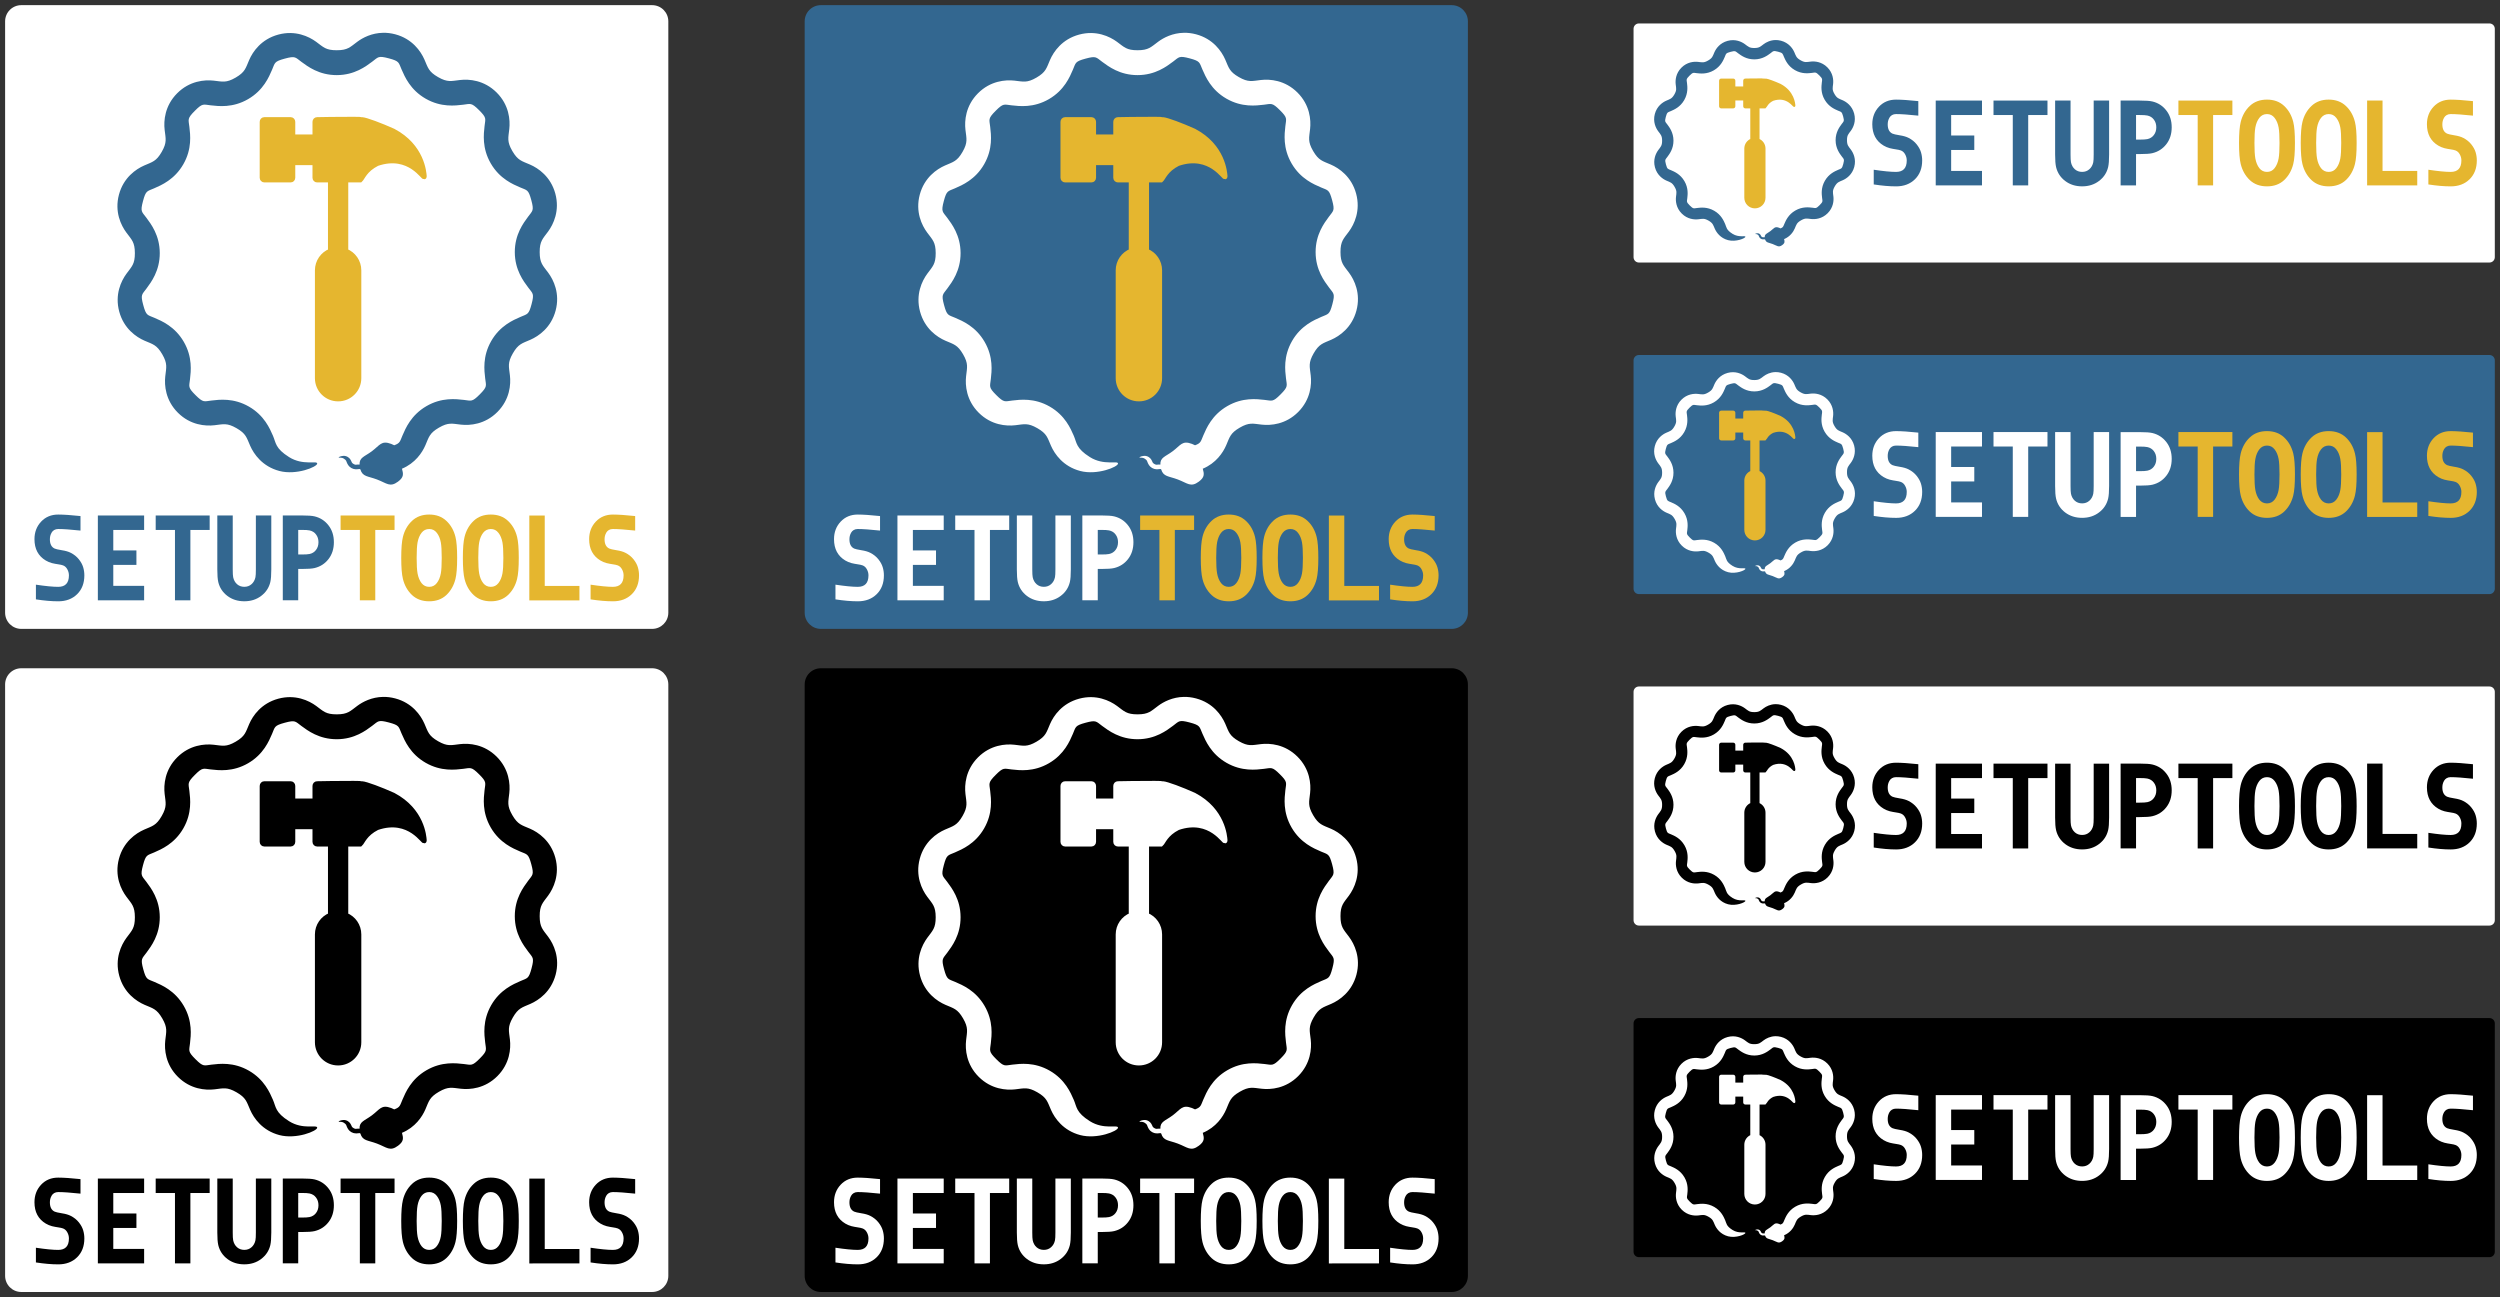 <svg xmlns="http://www.w3.org/2000/svg" id="svg1021" width="242.7mm" height="475.918" version="1.1" viewBox="0 0 242.7 125.92"><rect x="0" y="0" width="242.7" height="125.92" fill="#333333" stroke="none"/><g id="layer1" transform="translate(113.76 -68.446)"><path id="rect1633" fill="#fff" d="m-111.69 133.32h61.237c0.872 0 1.574 0.702 1.574 1.574v57.404c0 0.872-0.702 1.574-1.574 1.574h-61.237c-0.872 0-1.574-0.702-1.574-1.574v-57.404c0-0.872 0.702-1.574 1.574-1.574z" style="paint-order:markers fill stroke"/><path id="rect1616" fill="#fff" d="m-111.69 68.946h61.237c0.872 0 1.574 0.702 1.574 1.574v57.404c0 0.872-0.702 1.574-1.574 1.574h-61.237c-0.872 0-1.574-0.702-1.574-1.574v-57.404c0-0.872 0.702-1.574 1.574-1.574z" style="paint-order:markers fill stroke"/><path id="rect934" fill="#e5b62f" stroke="#e5b62f" stroke-width="1.804" d="m129.77 43.688c-4.707-0.045-13.613 0.133-13.613 0.133-0.432 0-0.779 0.364-0.779 0.814v5.525h-8.111v-5.525c0-0.45-0.347-0.814-0.779-0.814h-9.672c-0.432 0-0.779 0.364-0.779 0.814v20.48c0 0.45 0.347 0.812 0.779 0.812h9.672c0.432 0 0.779-0.362 0.779-0.812v-5.525h8.111v5.525c0 0.45 0.347 0.812 0.779 0.812h4.894v26.061c-2.806 1.114-4.783 3.842-4.783 7.055v39.494c0 4.208 3.388 7.596 7.596 7.596 4.208 0 7.596-3.388 7.596-7.596v-39.494c0-3.212-1.978-5.941-4.783-7.055v-26.061h5.301c0.844-0.743 1.658-3.726 6.168-6.006 12.111-4.16 17.37 6.147 17.277 4.725-0.099-1.519-0.772-11.047-11.346-16.635-4.607-2.072-10.023-4.107-11.484-4.191-0.151-0.079-1.253-0.118-2.822-0.133z" transform="matrix(.265 0 0 .265 -113.76 68.446)" style="paint-order:markers fill stroke"/><path id="path944" fill="#336790" d="m140.35 12.014c-4.155 0.069-7.444 1.79-9.44 3.273-2.66 1.978-3.513 3.109-7.537 3.119-4.024 0.01-4.877-1.121-7.547-3.086-2.67-1.964-7.645-4.332-13.881-2.644-6.236 1.688-9.338 6.242-10.652 9.285-1.315 3.043-1.487 4.448-4.967 6.469-3.48 2.021-4.786 1.476-8.08 1.109-3.295-0.366-8.793 0.065-13.35 4.644-4.557 4.58-4.965 10.08-4.582 13.373 0.383 3.293 0.935 4.596-1.068 8.086-2.003 3.49-3.403 3.666-6.439 4.996-3.036 1.33-7.58 4.449-9.236 10.693-1.657 6.244 0.745 11.207 2.723 13.867 1.978 2.66 3.107 3.513 3.117 7.537 0.011 4.024-1.119 4.877-3.084 7.547-1.964 2.67-4.332 7.645-2.644 13.881 1.688 6.236 6.242 9.337 9.285 10.652 3.043 1.315 4.448 1.487 6.469 4.967 2.021 3.48 1.476 4.786 1.109 8.08-0.366 3.295 0.063 8.793 4.643 13.35 4.58 4.557 10.08 4.955 13.373 4.572 3.293-0.383 4.596-0.925 8.086 1.078 3.49 2.003 3.668 3.403 4.998 6.439 1.33 3.036 4.447 7.58 10.691 9.236 6.244 1.657 13.901-1.508 13.867-2.723-0.034-1.214-5.16 0.875-10.301-2.359-5.141-3.234-4.773-5.231-5.906-7.818-1.133-2.587-3.161-7.445-8.816-10.691-5.656-3.247-10.868-2.543-13.674-2.217-2.806 0.326-2.993 0.893-5.889-1.988-2.896-2.881-2.32-3.064-2.008-5.871 0.312-2.807 0.984-8.021-2.291-13.66-3.275-5.639-8.138-7.647-10.73-8.768-2.593-1.12-3.037-0.711-4.104-4.654-1.067-3.943-0.486-3.828 1.188-6.104 1.674-2.275 4.87-6.449 4.854-12.971-0.016-6.521-3.233-10.692-4.918-12.959-1.685-2.267-2.27-2.142-1.223-6.09 1.047-3.948 1.499-3.541 4.086-4.674 2.587-1.133 7.445-3.163 10.691-8.818 3.247-5.656 2.543-10.868 2.217-13.674-0.326-2.806-0.895-2.993 1.986-5.889 2.881-2.896 3.064-2.33 5.871-2.018 2.807 0.312 8.023 0.995 13.662-2.279 5.639-3.275 7.635-8.138 8.756-10.73 1.12-2.593 0.721-3.037 4.664-4.104 3.943-1.067 3.828-0.488 6.104 1.185 2.275 1.674 6.451 4.872 12.973 4.856 6.521-0.016 10.681-3.235 12.947-4.92 2.267-1.685 2.142-2.27 6.09-1.223 3.948 1.047 3.552 1.499 4.686 4.086 1.133 2.587 3.161 7.445 8.816 10.691s10.87 2.543 13.676 2.217c2.806-0.326 2.993-0.893 5.889 1.988s2.318 3.064 2.006 5.871c-0.312 2.807-0.984 8.021 2.291 13.66 3.275 5.639 8.138 7.636 10.73 8.756 2.593 1.12 3.037 0.723 4.104 4.666 1.067 3.943 0.486 3.828-1.188 6.104-1.674 2.275-4.87 6.449-4.854 12.971 0.016 6.521 3.233 10.681 4.918 12.947 1.685 2.267 2.27 2.144 1.223 6.092-1.047 3.948-1.497 3.55-4.084 4.684-2.587 1.133-7.445 3.163-10.691 8.818-3.247 5.656-2.545 10.868-2.219 13.674 0.326 2.806 0.895 2.993-1.986 5.889-2.881 2.896-3.064 2.32-5.871 2.008-2.807-0.312-8.021-0.986-13.66 2.289-5.639 3.275-7.647 8.138-8.768 10.73-0.931 2.155-0.842 2.828-3.037 3.606-0.313-0.174-0.674-0.34-1.105-0.502-3.636-1.368-4.115 0.482-7.1 2.705-2.684 1.999-4.603 2.234-4.49 4.871-0.254-0.026-0.492-0.03-0.684-0.008-0.609 0.071-0.85 0.172-1.496-0.199s-0.68-0.631-0.926-1.193c-0.246-0.562-0.823-1.402-1.978-1.709-1.156-0.307-2.573 0.279-2.566 0.504 0.006 0.225 0.955-0.161 1.906 0.438 0.951 0.599 0.884 0.967 1.094 1.445 0.21 0.479 0.584 1.38 1.631 1.98 1.047 0.601 2.012 0.471 2.531 0.41 0.397-0.046 0.514-0.114 0.785 0.094 0.797 2.729 2.725 2.428 6.066 3.686 3.636 1.368 4.748 3.014 7.732 0.791 2.187-1.629 1.967-2.805 1.439-4.727 4.859-2.032 7.409-5.886 8.568-8.568 1.315-3.043 1.487-4.448 4.967-6.469 3.48-2.021 4.787-1.476 8.082-1.109 3.295 0.366 8.791-0.065 13.348-4.644 4.557-4.58 4.967-10.08 4.584-13.373-0.383-3.293-0.937-4.596 1.066-8.086 2.003-3.49 3.403-3.666 6.439-4.996 3.036-1.33 7.582-4.449 9.238-10.693 1.657-6.244-0.745-11.207-2.723-13.867-1.978-2.66-3.109-3.513-3.119-7.537-0.01-4.024 1.119-4.877 3.084-7.547 1.964-2.67 4.334-7.645 2.647-13.881-1.688-6.236-6.242-9.338-9.285-10.652s-4.45-1.485-6.471-4.965-1.474-4.788-1.107-8.082c0.366-3.295-0.065-8.793-4.644-13.35-4.58-4.557-10.08-4.965-13.373-4.582-3.293 0.383-4.596 0.937-8.086-1.066-3.49-2.003-3.666-3.403-4.996-6.439-1.33-3.036-4.449-7.582-10.693-9.238-1.561-0.414-3.043-0.574-4.428-0.551z" transform="matrix(.265 0 0 .265 -113.76 68.446)" style="paint-order:markers fill stroke"/><g id="text1023" fill="#336790" stroke-width=".225" aria-label="SETUP"><path id="path1513" d="m-108.11 126.82q-0.959 0-2.164-0.187v-1.427q1.409 0.211 2.164 0.211 1.041 0 1.041-1.111 0-0.31-0.152-0.585-0.146-0.281-0.415-0.386-0.17-0.064-0.468-0.105-0.298-0.041-0.614-0.117-0.31-0.082-0.597-0.251-1.099-0.655-1.099-2.07 0-1.012 0.643-1.702 0.649-0.69 1.661-0.69 0.79 0 2.164 0.146v1.409q-1.421-0.152-2.164-0.152-0.222 0-0.392 0.099-0.164 0.099-0.251 0.257-0.088 0.158-0.129 0.322-0.035 0.164-0.035 0.322 0 0.69 0.468 0.901 0.152 0.07 0.69 0.158 0.544 0.082 0.877 0.257 0.468 0.24 0.772 0.62 0.304 0.38 0.421 0.766 0.117 0.386 0.117 0.801 0 1.135-0.702 1.825-0.702 0.69-1.836 0.69z" style="font-feature-settings:normal;font-variant-caps:normal;font-variant-ligatures:normal;font-variant-numeric:normal"/><path id="path1515" d="m-104.26 118.49h4.492v1.404h-2.994v1.988h2.246v1.404h-2.246v2.035h2.994v1.404h-4.492z" style="font-feature-settings:normal;font-variant-caps:normal;font-variant-ligatures:normal;font-variant-numeric:normal"/><path id="path1517" d="m-93.406 118.49v1.404h-1.871v6.831h-1.497v-6.831h-1.871v-1.404z" style="font-feature-settings:normal;font-variant-caps:normal;font-variant-ligatures:normal;font-variant-numeric:normal"/><path id="path1519" d="m-92.663 118.49h1.497v5.24q0 0.55 0.041 0.749 0.088 0.421 0.374 0.678 0.292 0.257 0.708 0.257t0.702-0.257q0.292-0.257 0.38-0.678 0.041-0.199 0.041-0.749v-5.24h1.497v5.24q0 0.825-0.094 1.222-0.199 0.825-0.889 1.345-0.684 0.521-1.638 0.521t-1.643-0.521q-0.684-0.521-0.883-1.345-0.094-0.398-0.094-1.222z" style="font-feature-settings:normal;font-variant-caps:normal;font-variant-ligatures:normal;font-variant-numeric:normal"/><path id="path1521" d="m-84.809 119.89v2.386h0.363q0.503 0 0.731-0.047 0.398-0.082 0.632-0.392 0.24-0.31 0.24-0.754 0-0.444-0.24-0.754-0.234-0.31-0.632-0.392-0.228-0.047-0.731-0.047zm-1.497-1.404h1.848q0.866 0 1.234 0.088 0.83 0.199 1.351 0.871 0.526 0.667 0.526 1.638t-0.526 1.643q-0.521 0.667-1.351 0.866-0.368 0.088-1.234 0.088h-0.351v3.041h-1.497z" style="font-feature-settings:normal;font-variant-caps:normal;font-variant-ligatures:normal;font-variant-numeric:normal"/></g><g id="text1661" fill="#e5b62f" stroke-width=".225" aria-label="TOOLS"><path id="path1524" d="m-75.457 118.49v1.404h-1.871v6.831h-1.497v-6.831h-1.871v-1.404z" style="font-feature-settings:normal;font-variant-caps:normal;font-variant-ligatures:normal;font-variant-numeric:normal"/><path id="path1526" d="m-73.223 121.1q-0.088 0.48-0.088 1.509 0 1.029 0.088 1.509 0.105 0.567 0.386 0.936 0.287 0.363 0.743 0.363 0.456 0 0.737-0.363 0.287-0.368 0.392-0.936 0.088-0.485 0.088-1.509 0-1.029-0.088-1.509-0.105-0.567-0.392-0.93-0.281-0.368-0.737-0.368-0.456 0-0.743 0.368-0.281 0.363-0.386 0.93zm-1.421 3.55q-0.164-0.649-0.164-2.041 0-1.392 0.164-2.041 0.234-0.947 0.883-1.556 0.649-0.614 1.667-0.614 1.018 0 1.667 0.614 0.649 0.608 0.883 1.556 0.164 0.649 0.164 2.041 0 1.392-0.164 2.041-0.234 0.947-0.883 1.562-0.649 0.608-1.667 0.608-1.018 0-1.667-0.608-0.649-0.614-0.883-1.562z" style="font-feature-settings:normal;font-variant-caps:normal;font-variant-ligatures:normal;font-variant-numeric:normal"/><path id="path1528" d="m-67.24 121.1q-0.088 0.48-0.088 1.509 0 1.029 0.088 1.509 0.105 0.567 0.386 0.936 0.287 0.363 0.743 0.363 0.456 0 0.737-0.363 0.287-0.368 0.392-0.936 0.088-0.485 0.088-1.509 0-1.029-0.088-1.509-0.105-0.567-0.392-0.93-0.281-0.368-0.737-0.368-0.456 0-0.743 0.368-0.281 0.363-0.386 0.93zm-1.421 3.55q-0.164-0.649-0.164-2.041 0-1.392 0.164-2.041 0.234-0.947 0.883-1.556 0.649-0.614 1.667-0.614 1.018 0 1.667 0.614 0.649 0.608 0.883 1.556 0.164 0.649 0.164 2.041 0 1.392-0.164 2.041-0.234 0.947-0.883 1.562-0.649 0.608-1.667 0.608-1.018 0-1.667-0.608-0.649-0.614-0.883-1.562z" style="font-feature-settings:normal;font-variant-caps:normal;font-variant-ligatures:normal;font-variant-numeric:normal"/><path id="path1530" d="m-62.374 126.73v-8.235h1.497v6.831h3.369v1.404z" style="font-feature-settings:normal;font-variant-caps:normal;font-variant-ligatures:normal;font-variant-numeric:normal"/><path id="path1532" d="m-54.262 126.82q-0.959 0-2.164-0.187v-1.427q1.409 0.211 2.164 0.211 1.041 0 1.041-1.111 0-0.31-0.152-0.585-0.146-0.281-0.415-0.386-0.17-0.064-0.468-0.105-0.298-0.041-0.614-0.117-0.31-0.082-0.597-0.251-1.099-0.655-1.099-2.07 0-1.012 0.643-1.702 0.649-0.69 1.661-0.69 0.79 0 2.164 0.146v1.409q-1.421-0.152-2.164-0.152-0.222 0-0.392 0.099-0.164 0.099-0.251 0.257-0.088 0.158-0.129 0.322-0.035 0.164-0.035 0.322 0 0.69 0.468 0.901 0.152 0.07 0.69 0.158 0.544 0.082 0.877 0.257 0.468 0.24 0.772 0.62 0.304 0.38 0.421 0.766 0.117 0.386 0.117 0.801 0 1.135-0.702 1.825-0.702 0.69-1.836 0.69z" style="font-feature-settings:normal;font-variant-caps:normal;font-variant-ligatures:normal;font-variant-numeric:normal"/></g><path id="rect905" stroke="#000" stroke-width="1.804" d="m129.77 286.97c-4.707-0.045-13.613 0.135-13.613 0.135-0.432 0-0.779 0.362-0.779 0.812v5.527h-8.111v-5.527c0-0.45-0.347-0.812-0.779-0.812h-9.672c-0.432 0-0.779 0.362-0.779 0.812v20.482c0 0.45 0.347 0.811 0.779 0.811h9.672c0.432 0 0.779-0.361 0.779-0.811v-5.527h8.111v5.527c0 0.45 0.347 0.811 0.779 0.811h4.894v26.061c-2.806 1.114-4.783 3.842-4.783 7.055v39.496c0 4.208 3.388 7.594 7.596 7.594 4.208 0 7.596-3.386 7.596-7.594v-39.496c0-3.212-1.978-5.941-4.783-7.055v-26.061h5.301c0.844-0.743 1.658-3.724 6.168-6.004 12.111-4.16 17.37 6.146 17.277 4.723-0.099-1.519-0.772-11.045-11.346-16.633-4.607-2.072-10.023-4.107-11.484-4.191-0.151-0.079-1.253-0.12-2.822-0.135z" transform="matrix(.265 0 0 .265 -113.76 68.446)" style="paint-order:markers fill stroke"/><path id="path913" d="m140.35 255.3c-4.155 0.069-7.444 1.79-9.44 3.273-2.66 1.978-3.513 3.109-7.537 3.119-4.024 0.011-4.877-1.119-7.547-3.084-2.67-1.964-7.645-4.332-13.881-2.644-6.236 1.688-9.338 6.24-10.652 9.283-1.315 3.043-1.487 4.45-4.967 6.471-3.48 2.021-4.786 1.474-8.08 1.107-3.295-0.366-8.793 0.065-13.35 4.644-4.557 4.58-4.965 10.08-4.582 13.373 0.383 3.293 0.935 4.596-1.068 8.086-2.003 3.49-3.403 3.666-6.439 4.996-3.036 1.33-7.58 4.449-9.236 10.693-1.657 6.244 0.745 11.207 2.723 13.867 1.978 2.66 3.107 3.513 3.117 7.537 0.011 4.024-1.119 4.879-3.084 7.549-1.964 2.67-4.332 7.643-2.644 13.879 1.688 6.236 6.242 9.337 9.285 10.652 3.043 1.315 4.448 1.487 6.469 4.967 2.021 3.48 1.476 4.787 1.109 8.082-0.366 3.295 0.063 8.791 4.643 13.348 4.58 4.557 10.08 4.955 13.373 4.572 3.293-0.383 4.596-0.925 8.086 1.078 3.49 2.003 3.668 3.403 4.998 6.439 1.33 3.036 4.447 7.58 10.691 9.236 6.244 1.657 13.901-1.506 13.867-2.721-0.034-1.214-5.16 0.873-10.301-2.361-5.141-3.234-4.773-5.231-5.906-7.818-1.133-2.587-3.161-7.445-8.816-10.691-5.656-3.247-10.868-2.543-13.674-2.217-2.806 0.326-2.993 0.895-5.889-1.986-2.896-2.881-2.32-3.064-2.008-5.871 0.312-2.807 0.984-8.023-2.291-13.662-3.275-5.639-8.138-7.645-10.73-8.766-2.593-1.12-3.037-0.711-4.104-4.654-1.067-3.943-0.486-3.83 1.188-6.106 1.674-2.275 4.87-6.449 4.854-12.971-0.016-6.521-3.233-10.69-4.918-12.957-1.685-2.267-2.27-2.144-1.223-6.092 1.047-3.948 1.499-3.541 4.086-4.674 2.587-1.133 7.445-3.161 10.691-8.816 3.247-5.656 2.543-10.87 2.217-13.676-0.326-2.806-0.895-2.993 1.986-5.889 2.881-2.896 3.064-2.33 5.871-2.018 2.807 0.312 8.023 0.995 13.662-2.279 5.639-3.275 7.635-8.138 8.756-10.73 1.12-2.593 0.721-3.037 4.664-4.104 3.943-1.067 3.828-0.486 6.104 1.188 2.275 1.674 6.451 4.87 12.973 4.854 6.521-0.015 10.681-3.233 12.947-4.918 2.267-1.685 2.142-2.27 6.09-1.223 3.948 1.047 3.552 1.497 4.686 4.084 1.133 2.587 3.161 7.445 8.816 10.691 5.656 3.247 10.87 2.545 13.676 2.219 2.806-0.326 2.993-0.895 5.889 1.986 2.896 2.881 2.318 3.064 2.006 5.871-0.312 2.807-0.984 8.021 2.291 13.66 3.275 5.639 8.138 7.636 10.73 8.756 2.593 1.121 3.037 0.723 4.104 4.666 1.067 3.943 0.486 3.828-1.188 6.104-1.674 2.275-4.87 6.449-4.854 12.971 0.016 6.521 3.233 10.682 4.918 12.949 1.685 2.267 2.27 2.142 1.223 6.09-1.047 3.948-1.497 3.552-4.084 4.686-2.587 1.133-7.445 3.161-10.691 8.816-3.247 5.656-2.545 10.868-2.219 13.674 0.326 2.806 0.895 2.993-1.986 5.889-2.881 2.896-3.064 2.32-5.871 2.008-2.807-0.312-8.021-0.984-13.66 2.291-5.639 3.275-7.647 8.138-8.768 10.73-0.931 2.155-0.842 2.826-3.037 3.603-0.313-0.173-0.675-0.34-1.105-0.502-3.636-1.368-4.115 0.482-7.1 2.705-2.685 2-4.604 2.234-4.49 4.873-0.254-0.026-0.492-0.032-0.684-0.01-0.609 0.071-0.85 0.172-1.496-0.199-0.646-0.371-0.68-0.629-0.926-1.191-0.246-0.562-0.823-1.404-1.978-1.711-1.156-0.307-2.573 0.279-2.566 0.504 0.006 0.225 0.955-0.161 1.906 0.438 0.951 0.599 0.884 0.968 1.094 1.447 0.21 0.479 0.584 1.378 1.631 1.978 1.047 0.601 2.012 0.471 2.531 0.41 0.397-0.046 0.514-0.114 0.785 0.094 0.797 2.729 2.725 2.428 6.066 3.686 3.636 1.368 4.748 3.014 7.732 0.791 2.187-1.629 1.967-2.804 1.439-4.725 4.859-2.032 7.409-5.886 8.568-8.568 1.315-3.043 1.487-4.45 4.967-6.471 3.48-2.021 4.787-1.476 8.082-1.109 3.295 0.366 8.791-0.063 13.348-4.643 4.557-4.58 4.967-10.082 4.584-13.375-0.383-3.293-0.937-4.594 1.066-8.084 2.003-3.49 3.403-3.668 6.439-4.998 3.036-1.33 7.582-4.447 9.238-10.691 1.657-6.244-0.745-11.207-2.723-13.867-1.978-2.66-3.109-3.513-3.119-7.537-0.01-4.024 1.119-4.879 3.084-7.549 1.964-2.67 4.334-7.645 2.647-13.881-1.688-6.236-6.242-9.335-9.285-10.65-3.043-1.315-4.45-1.487-6.471-4.967-2.021-3.48-1.474-4.788-1.107-8.082 0.366-3.295-0.065-8.791-4.644-13.348-4.58-4.557-10.08-4.967-13.373-4.584-3.293 0.383-4.596 0.937-8.086-1.066-3.49-2.003-3.666-3.403-4.996-6.439s-4.449-7.58-10.693-9.236c-1.561-0.414-3.043-0.576-4.428-0.553z" transform="matrix(.265 0 0 .265 -113.76 68.446)" style="paint-order:markers fill stroke"/><g id="text925" stroke-width=".225" aria-label="SETUP"><path id="path1488" d="m-108.11 191.19q-0.959 0-2.164-0.187v-1.427q1.409 0.211 2.164 0.211 1.041 0 1.041-1.111 0-0.31-0.152-0.585-0.146-0.281-0.415-0.386-0.17-0.064-0.468-0.105-0.298-0.041-0.614-0.117-0.31-0.082-0.597-0.251-1.099-0.655-1.099-2.07 0-1.012 0.643-1.702 0.649-0.69 1.661-0.69 0.79 0 2.164 0.146v1.409q-1.421-0.152-2.164-0.152-0.222 0-0.392 0.099-0.164 0.099-0.251 0.257-0.088 0.158-0.129 0.322-0.035 0.164-0.035 0.322 0 0.69 0.468 0.901 0.152 0.07 0.69 0.158 0.544 0.082 0.877 0.257 0.468 0.24 0.772 0.62 0.304 0.38 0.421 0.766t0.117 0.801q0 1.135-0.702 1.825-0.702 0.69-1.836 0.69z" style="font-feature-settings:normal;font-variant-caps:normal;font-variant-ligatures:normal;font-variant-numeric:normal"/><path id="path1490" d="m-104.26 182.86h4.492v1.404h-2.994v1.988h2.246v1.404h-2.246v2.035h2.994v1.404h-4.492z" style="font-feature-settings:normal;font-variant-caps:normal;font-variant-ligatures:normal;font-variant-numeric:normal"/><path id="path1492" d="m-93.406 182.86v1.404h-1.871v6.831h-1.497v-6.831h-1.871v-1.404z" style="font-feature-settings:normal;font-variant-caps:normal;font-variant-ligatures:normal;font-variant-numeric:normal"/><path id="path1494" d="m-92.663 182.86h1.497v5.24q0 0.55 0.041 0.749 0.088 0.421 0.374 0.678 0.292 0.257 0.708 0.257t0.702-0.257q0.292-0.257 0.38-0.678 0.041-0.199 0.041-0.749v-5.24h1.497v5.24q0 0.825-0.094 1.222-0.199 0.825-0.889 1.345-0.684 0.521-1.638 0.521t-1.643-0.521q-0.684-0.521-0.883-1.345-0.094-0.398-0.094-1.222z" style="font-feature-settings:normal;font-variant-caps:normal;font-variant-ligatures:normal;font-variant-numeric:normal"/><path id="path1496" d="m-84.809 184.26v2.386h0.363q0.503 0 0.731-0.047 0.398-0.082 0.632-0.392 0.24-0.31 0.24-0.754 0-0.444-0.24-0.754-0.234-0.31-0.632-0.392-0.228-0.047-0.731-0.047zm-1.497-1.404h1.848q0.866 0 1.234 0.088 0.83 0.199 1.351 0.871 0.526 0.667 0.526 1.638 0 0.971-0.526 1.643-0.521 0.667-1.351 0.866-0.368 0.088-1.234 0.088h-0.351v3.041h-1.497z" style="font-feature-settings:normal;font-variant-caps:normal;font-variant-ligatures:normal;font-variant-numeric:normal"/></g><g id="text929" stroke-width=".225" aria-label="TOOLS"><path id="path1499" d="m-75.457 182.86v1.404h-1.871v6.831h-1.497v-6.831h-1.871v-1.404z" style="font-feature-settings:normal;font-variant-caps:normal;font-variant-ligatures:normal;font-variant-numeric:normal"/><path id="path1501" d="m-73.223 185.47q-0.088 0.48-0.088 1.509t0.088 1.509q0.105 0.567 0.386 0.936 0.287 0.363 0.743 0.363 0.456 0 0.737-0.363 0.287-0.368 0.392-0.936 0.088-0.485 0.088-1.509 0-1.029-0.088-1.509-0.105-0.567-0.392-0.93-0.281-0.368-0.737-0.368-0.456 0-0.743 0.368-0.281 0.363-0.386 0.93zm-1.421 3.55q-0.164-0.649-0.164-2.041 0-1.392 0.164-2.041 0.234-0.947 0.883-1.556 0.649-0.614 1.667-0.614 1.018 0 1.667 0.614 0.649 0.608 0.883 1.556 0.164 0.649 0.164 2.041 0 1.392-0.164 2.041-0.234 0.947-0.883 1.562-0.649 0.608-1.667 0.608-1.018 0-1.667-0.608-0.649-0.614-0.883-1.562z" style="font-feature-settings:normal;font-variant-caps:normal;font-variant-ligatures:normal;font-variant-numeric:normal"/><path id="path1503" d="m-67.24 185.47q-0.088 0.48-0.088 1.509t0.088 1.509q0.105 0.567 0.386 0.936 0.287 0.363 0.743 0.363 0.456 0 0.737-0.363 0.287-0.368 0.392-0.936 0.088-0.485 0.088-1.509 0-1.029-0.088-1.509-0.105-0.567-0.392-0.93-0.281-0.368-0.737-0.368-0.456 0-0.743 0.368-0.281 0.363-0.386 0.93zm-1.421 3.55q-0.164-0.649-0.164-2.041 0-1.392 0.164-2.041 0.234-0.947 0.883-1.556 0.649-0.614 1.667-0.614 1.018 0 1.667 0.614 0.649 0.608 0.883 1.556 0.164 0.649 0.164 2.041 0 1.392-0.164 2.041-0.234 0.947-0.883 1.562-0.649 0.608-1.667 0.608-1.018 0-1.667-0.608-0.649-0.614-0.883-1.562z" style="font-feature-settings:normal;font-variant-caps:normal;font-variant-ligatures:normal;font-variant-numeric:normal"/><path id="path1505" d="m-62.374 191.1v-8.235h1.497v6.831h3.369v1.404z" style="font-feature-settings:normal;font-variant-caps:normal;font-variant-ligatures:normal;font-variant-numeric:normal"/><path id="path1507" d="m-54.262 191.19q-0.959 0-2.164-0.187v-1.427q1.409 0.211 2.164 0.211 1.041 0 1.041-1.111 0-0.31-0.152-0.585-0.146-0.281-0.415-0.386-0.17-0.064-0.468-0.105-0.298-0.041-0.614-0.117-0.31-0.082-0.597-0.251-1.099-0.655-1.099-2.07 0-1.012 0.643-1.702 0.649-0.69 1.661-0.69 0.79 0 2.164 0.146v1.409q-1.421-0.152-2.164-0.152-0.222 0-0.392 0.099-0.164 0.099-0.251 0.257-0.088 0.158-0.129 0.322-0.035 0.164-0.035 0.322 0 0.69 0.468 0.901 0.152 0.07 0.69 0.158 0.544 0.082 0.877 0.257 0.468 0.24 0.772 0.62 0.304 0.38 0.421 0.766t0.117 0.801q0 1.135-0.702 1.825t-1.836 0.69z" style="font-feature-settings:normal;font-variant-caps:normal;font-variant-ligatures:normal;font-variant-numeric:normal"/></g><path id="rect830" fill="#336790" d="m-34.068 68.946h61.237c0.872 0 1.574 0.702 1.574 1.574v57.404c0 0.872-0.702 1.574-1.574 1.574h-61.237c-0.872 0-1.574-0.702-1.574-1.574v-57.404c0-0.872 0.702-1.574 1.574-1.574z" style="paint-order:markers fill stroke"/><path id="rect935" fill="#e5b62f" stroke="#e5b62f" stroke-width="1.804" d="m423.13 43.688c-4.707-0.045-13.613 0.133-13.613 0.133-0.432 0-0.779 0.364-0.779 0.814v5.525h-8.111v-5.525c0-0.45-0.347-0.814-0.779-0.814h-9.672c-0.432 0-0.779 0.364-0.779 0.814v20.48c0 0.45 0.347 0.812 0.779 0.812h9.672c0.432 0 0.779-0.362 0.779-0.812v-5.525h8.111v5.525c0 0.45 0.347 0.812 0.779 0.812h4.894v26.061c-2.806 1.114-4.783 3.842-4.783 7.055v39.494c0 4.208 3.388 7.596 7.596 7.596s7.594-3.388 7.594-7.596v-39.494c0-3.212-1.977-5.941-4.783-7.055v-26.061h5.301c0.844-0.743 1.66-3.726 6.17-6.006 12.111-4.16 17.37 6.147 17.277 4.725-0.099-1.519-0.772-11.047-11.346-16.635-4.607-2.072-10.023-4.107-11.484-4.191-0.151-0.079-1.253-0.118-2.822-0.133z" transform="matrix(.265 0 0 .265 -113.76 68.446)" style="paint-order:markers fill stroke"/><path id="path943" fill="#fff" d="m433.72 12.014c-4.155 0.069-7.444 1.79-9.439 3.273-2.66 1.978-3.513 3.109-7.537 3.119-4.024 0.01-4.879-1.121-7.549-3.086-2.67-1.964-7.643-4.332-13.879-2.644-6.236 1.688-9.337 6.242-10.652 9.285-1.315 3.043-1.487 4.448-4.967 6.469-3.48 2.021-4.787 1.476-8.082 1.109-3.295-0.366-8.791 0.065-13.348 4.644-4.557 4.58-4.967 10.08-4.584 13.373 0.383 3.293 0.937 4.596-1.066 8.086-2.003 3.49-3.403 3.666-6.439 4.996-3.036 1.33-7.58 4.449-9.236 10.693-1.657 6.244 0.743 11.207 2.721 13.867 1.978 2.66 3.109 3.513 3.119 7.537 0.01 4.024-1.12 4.877-3.084 7.547-1.964 2.67-4.332 7.645-2.644 13.881 1.688 6.236 6.24 9.337 9.283 10.652 3.043 1.315 4.45 1.487 6.471 4.967 2.021 3.48 1.476 4.786 1.109 8.08-0.366 3.295 0.063 8.793 4.643 13.35 4.58 4.557 10.08 4.955 13.373 4.572 3.293-0.383 4.596-0.925 8.086 1.078 3.49 2.003 3.668 3.403 4.998 6.439 1.33 3.036 4.447 7.58 10.691 9.236 6.244 1.657 13.901-1.508 13.867-2.723-0.034-1.214-5.16 0.875-10.301-2.359-5.141-3.234-4.773-5.231-5.906-7.818-1.133-2.587-3.161-7.445-8.816-10.691-5.656-3.247-10.87-2.543-13.676-2.217-2.806 0.326-2.993 0.895-5.889-1.986-2.896-2.881-2.318-3.066-2.006-5.873 0.312-2.807 0.984-8.021-2.291-13.66s-8.138-7.647-10.73-8.768c-2.593-1.12-3.037-0.711-4.104-4.654-1.067-3.943-0.486-3.828 1.188-6.104 1.674-2.275 4.87-6.449 4.854-12.971-0.016-6.521-3.233-10.692-4.918-12.959-1.685-2.267-2.272-2.142-1.225-6.09 1.047-3.948 1.499-3.541 4.086-4.674 2.587-1.133 7.447-3.163 10.693-8.818 3.247-5.656 2.543-10.868 2.217-13.674-0.326-2.806-0.895-2.993 1.986-5.889 2.881-2.896 3.064-2.33 5.871-2.018 2.807 0.312 8.023 0.995 13.662-2.279 5.639-3.275 7.635-8.138 8.756-10.73 1.12-2.593 0.721-3.037 4.664-4.104 3.943-1.067 3.828-0.488 6.104 1.185 2.275 1.674 6.449 4.872 12.971 4.856 6.521-0.016 10.682-3.235 12.949-4.92 2.267-1.685 2.142-2.27 6.09-1.223 3.948 1.047 3.552 1.499 4.686 4.086 1.133 2.587 3.161 7.445 8.816 10.691s10.87 2.543 13.676 2.217c2.806-0.326 2.993-0.893 5.889 1.988s2.318 3.064 2.006 5.871c-0.312 2.807-0.984 8.021 2.291 13.66s8.138 7.636 10.73 8.756c2.593 1.12 3.037 0.723 4.104 4.666 1.067 3.943 0.486 3.828-1.188 6.104-1.674 2.275-4.87 6.449-4.854 12.971 0.016 6.521 3.233 10.681 4.918 12.947 1.685 2.267 2.27 2.144 1.223 6.092-1.047 3.948-1.497 3.55-4.084 4.684-2.587 1.133-7.445 3.163-10.691 8.818-3.247 5.656-2.545 10.868-2.219 13.674 0.326 2.806 0.895 2.993-1.986 5.889-2.881 2.896-3.064 2.32-5.871 2.008-2.807-0.312-8.023-0.986-13.662 2.289-5.639 3.275-7.645 8.138-8.766 10.73-0.931 2.155-0.842 2.828-3.037 3.606-0.313-0.174-0.674-0.34-1.105-0.502-3.636-1.368-4.115 0.482-7.1 2.705-2.684 1.999-4.605 2.234-4.492 4.871-0.253-0.025-0.491-0.03-0.682-0.008-0.609 0.071-0.852 0.172-1.498-0.199s-0.678-0.631-0.924-1.193c-0.246-0.562-0.823-1.402-1.978-1.709-1.156-0.307-2.573 0.279-2.566 0.504 0.006 0.225 0.955-0.161 1.906 0.438 0.951 0.599 0.884 0.967 1.094 1.445 0.21 0.479 0.584 1.38 1.631 1.98 1.047 0.601 2.012 0.471 2.531 0.41 0.397-0.046 0.514-0.114 0.785 0.094 0.797 2.729 2.725 2.428 6.066 3.686 3.636 1.368 4.748 3.014 7.732 0.791 2.187-1.629 1.967-2.805 1.439-4.727 4.859-2.032 7.409-5.886 8.568-8.568 1.315-3.043 1.487-4.448 4.967-6.469 3.48-2.021 4.788-1.476 8.082-1.109 3.295 0.366 8.791-0.065 13.348-4.644 4.557-4.58 4.967-10.08 4.584-13.373-0.383-3.293-0.937-4.596 1.066-8.086 2.003-3.49 3.403-3.666 6.439-4.996 3.036-1.33 7.58-4.449 9.236-10.693 1.657-6.244-0.743-11.207-2.721-13.867-1.978-2.66-3.109-3.513-3.119-7.537-0.01-4.024 1.119-4.877 3.084-7.547 1.964-2.67 4.332-7.645 2.644-13.881-1.688-6.236-6.24-9.338-9.283-10.652-3.043-1.315-4.45-1.485-6.471-4.965s-1.474-4.788-1.107-8.082c0.366-3.295-0.065-8.793-4.644-13.35-4.58-4.557-10.08-4.965-13.373-4.582-3.293 0.383-4.596 0.937-8.086-1.066-3.49-2.003-3.666-3.403-4.996-6.439-1.33-3.036-4.449-7.582-10.693-9.238-1.561-0.414-3.043-0.574-4.428-0.551z" transform="matrix(.265 0 0 .265 -113.76 68.446)" style="paint-order:markers fill stroke"/><g id="text955" fill="#fff" stroke-width=".225" aria-label="SETUP"><path id="path1476" d="m-30.49 126.82q-0.959 0-2.164-0.187v-1.427q1.409 0.211 2.164 0.211 1.041 0 1.041-1.111 0-0.31-0.152-0.585-0.146-0.281-0.415-0.386-0.17-0.064-0.468-0.105-0.298-0.041-0.614-0.117-0.31-0.082-0.597-0.251-1.099-0.655-1.099-2.07 0-1.012 0.643-1.702 0.649-0.69 1.661-0.69 0.79 0 2.164 0.146v1.409q-1.421-0.152-2.164-0.152-0.222 0-0.392 0.099-0.164 0.099-0.251 0.257-0.088 0.158-0.129 0.322-0.035 0.164-0.035 0.322 0 0.69 0.468 0.901 0.152 0.07 0.69 0.158 0.544 0.082 0.877 0.257 0.468 0.24 0.772 0.62 0.304 0.38 0.421 0.766 0.117 0.386 0.117 0.801 0 1.135-0.702 1.825-0.702 0.69-1.836 0.69z" style="font-feature-settings:normal;font-variant-caps:normal;font-variant-ligatures:normal;font-variant-numeric:normal"/><path id="path1478" d="m-26.636 118.49h4.492v1.404h-2.994v1.988h2.246v1.404h-2.246v2.035h2.994v1.404h-4.492z" style="font-feature-settings:normal;font-variant-caps:normal;font-variant-ligatures:normal;font-variant-numeric:normal"/><path id="path1480" d="m-15.787 118.49v1.404h-1.871v6.831h-1.497v-6.831h-1.871v-1.404z" style="font-feature-settings:normal;font-variant-caps:normal;font-variant-ligatures:normal;font-variant-numeric:normal"/><path id="path1482" d="m-15.044 118.49h1.497v5.24q0 0.55 0.041 0.749 0.088 0.421 0.374 0.678 0.292 0.257 0.708 0.257t0.702-0.257q0.292-0.257 0.38-0.678 0.041-0.199 0.041-0.749v-5.24h1.497v5.24q0 0.825-0.094 1.222-0.199 0.825-0.889 1.345-0.684 0.521-1.638 0.521-0.953 0-1.643-0.521-0.684-0.521-0.883-1.345-0.094-0.398-0.094-1.222z" style="font-feature-settings:normal;font-variant-caps:normal;font-variant-ligatures:normal;font-variant-numeric:normal"/><path id="path1484" d="m-7.189 119.89v2.386h0.363q0.503 0 0.731-0.047 0.398-0.082 0.632-0.392 0.24-0.31 0.24-0.754t-0.24-0.754q-0.234-0.31-0.632-0.392-0.228-0.047-0.731-0.047zm-1.497-1.404h1.848q0.866 0 1.234 0.088 0.83 0.199 1.351 0.871 0.526 0.667 0.526 1.638t-0.526 1.643q-0.521 0.667-1.351 0.866-0.368 0.088-1.234 0.088h-0.351v3.041h-1.497z" style="font-feature-settings:normal;font-variant-caps:normal;font-variant-ligatures:normal;font-variant-numeric:normal"/></g><g id="text959" fill="#e5b62f" stroke-width=".225" aria-label="TOOLS"><path id="path1465" d="m2.163 118.49v1.404h-1.871v6.831h-1.497v-6.831h-1.871v-1.404z" style="font-feature-settings:normal;font-variant-caps:normal;font-variant-ligatures:normal;font-variant-numeric:normal"/><path id="path1467" d="m4.397 121.1q-0.088 0.48-0.088 1.509t0.088 1.509q0.105 0.567 0.386 0.936 0.287 0.363 0.743 0.363t0.737-0.363q0.287-0.368 0.392-0.936 0.088-0.485 0.088-1.509 0-1.029-0.088-1.509-0.105-0.567-0.392-0.93-0.281-0.368-0.737-0.368t-0.743 0.368q-0.281 0.363-0.386 0.93zm-1.421 3.55q-0.164-0.649-0.164-2.041 0-1.392 0.164-2.041 0.234-0.947 0.883-1.556 0.649-0.614 1.667-0.614t1.667 0.614q0.649 0.608 0.883 1.556 0.164 0.649 0.164 2.041 0 1.392-0.164 2.041-0.234 0.947-0.883 1.562-0.649 0.608-1.667 0.608t-1.667-0.608q-0.649-0.614-0.883-1.562z" style="font-feature-settings:normal;font-variant-caps:normal;font-variant-ligatures:normal;font-variant-numeric:normal"/><path id="path1469" d="m10.38 121.1q-0.088 0.48-0.088 1.509t0.088 1.509q0.105 0.567 0.386 0.936 0.287 0.363 0.743 0.363 0.456 0 0.737-0.363 0.287-0.368 0.392-0.936 0.088-0.485 0.088-1.509 0-1.029-0.088-1.509-0.105-0.567-0.392-0.93-0.281-0.368-0.737-0.368-0.456 0-0.743 0.368-0.281 0.363-0.386 0.93zm-1.421 3.55q-0.164-0.649-0.164-2.041 0-1.392 0.164-2.041 0.234-0.947 0.883-1.556 0.649-0.614 1.667-0.614 1.018 0 1.667 0.614 0.649 0.608 0.883 1.556 0.164 0.649 0.164 2.041 0 1.392-0.164 2.041-0.234 0.947-0.883 1.562-0.649 0.608-1.667 0.608-1.018 0-1.667-0.608-0.649-0.614-0.883-1.562z" style="font-feature-settings:normal;font-variant-caps:normal;font-variant-ligatures:normal;font-variant-numeric:normal"/><path id="path1471" d="m15.246 126.73v-8.235h1.497v6.831h3.369v1.404z" style="font-feature-settings:normal;font-variant-caps:normal;font-variant-ligatures:normal;font-variant-numeric:normal"/><path id="path1473" d="m23.358 126.82q-0.959 0-2.164-0.187v-1.427q1.409 0.211 2.164 0.211 1.041 0 1.041-1.111 0-0.31-0.152-0.585-0.146-0.281-0.415-0.386-0.17-0.064-0.468-0.105-0.298-0.041-0.614-0.117-0.31-0.082-0.597-0.251-1.099-0.655-1.099-2.07 0-1.012 0.643-1.702 0.649-0.69 1.661-0.69 0.79 0 2.164 0.146v1.409q-1.421-0.152-2.164-0.152-0.222 0-0.392 0.099-0.164 0.099-0.251 0.257-0.088 0.158-0.129 0.322-0.035 0.164-0.035 0.322 0 0.69 0.468 0.901 0.152 0.07 0.69 0.158 0.544 0.082 0.877 0.257 0.468 0.24 0.772 0.62 0.304 0.38 0.421 0.766 0.117 0.386 0.117 0.801 0 1.135-0.702 1.825-0.702 0.69-1.836 0.69z" style="font-feature-settings:normal;font-variant-caps:normal;font-variant-ligatures:normal;font-variant-numeric:normal"/></g><path id="rect1036" d="m-34.068 133.32h61.237c0.872 0 1.574 0.702 1.574 1.574v57.404c0 0.872-0.702 1.574-1.574 1.574h-61.237c-0.872 0-1.574-0.702-1.574-1.574v-57.404c0-0.872 0.702-1.574 1.574-1.574z" style="paint-order:markers fill stroke"/><path id="rect1038" fill="#fff" stroke="#fff" stroke-width="1.804" d="m423.13 286.97c-4.707-0.045-13.613 0.135-13.613 0.135-0.432 0-0.779 0.362-0.779 0.812v5.527h-8.111v-5.527c0-0.45-0.347-0.812-0.779-0.812h-9.672c-0.432 0-0.779 0.362-0.779 0.812v20.482c0 0.45 0.347 0.811 0.779 0.811h9.672c0.432 0 0.779-0.361 0.779-0.811v-5.527h8.111v5.527c0 0.45 0.347 0.811 0.779 0.811h4.894v26.061c-2.806 1.114-4.783 3.842-4.783 7.055v39.496c0 4.208 3.388 7.594 7.596 7.594s7.594-3.386 7.594-7.594v-39.496c0-3.212-1.977-5.941-4.783-7.055v-26.061h5.301c0.844-0.743 1.66-3.724 6.17-6.004 12.111-4.16 17.37 6.146 17.277 4.723-0.099-1.519-0.772-11.045-11.346-16.633-4.607-2.072-10.023-4.107-11.484-4.191-0.151-0.079-1.253-0.12-2.822-0.135z" transform="matrix(.265 0 0 .265 -113.76 68.446)" style="paint-order:markers fill stroke"/><path id="path1046" fill="#fff" d="m433.72 255.3c-4.155 0.069-7.444 1.79-9.439 3.273-2.66 1.978-3.513 3.109-7.537 3.119-4.024 0.011-4.879-1.119-7.549-3.084-2.67-1.964-7.643-4.332-13.879-2.644s-9.337 6.24-10.652 9.283c-1.315 3.043-1.487 4.45-4.967 6.471-3.48 2.021-4.787 1.474-8.082 1.107-3.295-0.366-8.791 0.065-13.348 4.644-4.557 4.58-4.967 10.08-4.584 13.373 0.383 3.293 0.937 4.596-1.066 8.086-2.003 3.49-3.403 3.666-6.439 4.996-3.036 1.33-7.58 4.449-9.236 10.693-1.657 6.244 0.743 11.207 2.721 13.867 1.978 2.66 3.109 3.513 3.119 7.537 0.01 4.024-1.12 4.879-3.084 7.549-1.964 2.67-4.332 7.643-2.644 13.879 1.688 6.236 6.24 9.337 9.283 10.652 3.043 1.315 4.45 1.487 6.471 4.967 2.021 3.48 1.476 4.787 1.109 8.082-0.366 3.295 0.063 8.791 4.643 13.348 4.58 4.557 10.08 4.955 13.373 4.572 3.293-0.383 4.596-0.925 8.086 1.078 3.49 2.003 3.668 3.403 4.998 6.439 1.33 3.036 4.447 7.58 10.691 9.236 6.244 1.657 13.901-1.506 13.867-2.721-0.034-1.214-5.16 0.873-10.301-2.361-5.141-3.234-4.773-5.231-5.906-7.818-1.133-2.587-3.161-7.445-8.816-10.691-5.656-3.247-10.87-2.543-13.676-2.217-2.806 0.326-2.993 0.895-5.889-1.986-2.896-2.881-2.318-3.064-2.006-5.871 0.312-2.807 0.984-8.023-2.291-13.662-3.275-5.639-8.138-7.645-10.73-8.766-2.593-1.12-3.037-0.711-4.104-4.654-1.067-3.943-0.486-3.83 1.188-6.106 1.674-2.275 4.87-6.449 4.854-12.971-0.016-6.521-3.233-10.69-4.918-12.957-1.685-2.267-2.272-2.144-1.225-6.092 1.047-3.948 1.499-3.541 4.086-4.674 2.587-1.133 7.447-3.161 10.693-8.816 3.247-5.656 2.543-10.87 2.217-13.676-0.326-2.806-0.895-2.993 1.986-5.889 2.881-2.896 3.064-2.33 5.871-2.018 2.807 0.312 8.023 0.995 13.662-2.279s7.635-8.138 8.756-10.73c1.12-2.593 0.721-3.037 4.664-4.104 3.943-1.067 3.828-0.486 6.104 1.188 2.275 1.674 6.449 4.87 12.971 4.854 6.521-0.015 10.682-3.233 12.949-4.918 2.267-1.685 2.142-2.27 6.09-1.223 3.948 1.047 3.552 1.497 4.686 4.084 1.133 2.587 3.161 7.445 8.816 10.691 5.656 3.247 10.87 2.545 13.676 2.219 2.806-0.326 2.993-0.895 5.889 1.986 2.896 2.881 2.318 3.064 2.006 5.871-0.312 2.807-0.984 8.021 2.291 13.66 3.275 5.639 8.138 7.635 10.73 8.756 2.593 1.12 3.037 0.723 4.104 4.666 1.067 3.943 0.486 3.828-1.188 6.104-1.674 2.275-4.87 6.449-4.854 12.971 0.016 6.521 3.233 10.682 4.918 12.949 1.685 2.267 2.27 2.142 1.223 6.09-1.047 3.948-1.497 3.552-4.084 4.686-2.587 1.133-7.445 3.161-10.691 8.816-3.247 5.656-2.545 10.868-2.219 13.674 0.326 2.806 0.895 2.993-1.986 5.889-2.881 2.896-3.064 2.32-5.871 2.008-2.807-0.312-8.023-0.984-13.662 2.291-5.639 3.275-7.645 8.138-8.766 10.73-0.931 2.155-0.842 2.826-3.037 3.603-0.313-0.173-0.675-0.34-1.105-0.502-3.636-1.368-4.115 0.482-7.1 2.705-2.684 1.999-4.605 2.234-4.492 4.871-0.253-0.025-0.491-0.03-0.682-0.008-0.609 0.071-0.852 0.172-1.498-0.199-0.646-0.371-0.678-0.629-0.924-1.191-0.246-0.562-0.823-1.404-1.978-1.711-1.156-0.307-2.573 0.279-2.566 0.504 0.006 0.225 0.955-0.161 1.906 0.438 0.951 0.599 0.884 0.968 1.094 1.447 0.21 0.479 0.584 1.378 1.631 1.978 1.047 0.601 2.012 0.471 2.531 0.41 0.397-0.046 0.514-0.114 0.785 0.094 0.797 2.729 2.725 2.428 6.066 3.686 3.636 1.368 4.748 3.014 7.732 0.791 2.187-1.629 1.967-2.804 1.439-4.725 4.859-2.032 7.409-5.886 8.568-8.568 1.315-3.043 1.487-4.45 4.967-6.471 3.48-2.021 4.788-1.476 8.082-1.109 3.295 0.366 8.791-0.063 13.348-4.643 4.557-4.58 4.967-10.08 4.584-13.373-0.383-3.293-0.937-4.596 1.066-8.086 2.003-3.49 3.403-3.668 6.439-4.998 3.036-1.33 7.58-4.447 9.236-10.691 1.657-6.244-0.743-11.207-2.721-13.867-1.978-2.66-3.109-3.513-3.119-7.537-0.01-4.024 1.119-4.879 3.084-7.549 1.964-2.67 4.332-7.645 2.644-13.881-1.688-6.236-6.24-9.335-9.283-10.65-3.043-1.315-4.45-1.487-6.471-4.967-2.021-3.48-1.474-4.788-1.107-8.082 0.366-3.295-0.065-8.791-4.644-13.348-4.58-4.557-10.08-4.967-13.373-4.584-3.293 0.383-4.596 0.937-8.086-1.066-3.49-2.003-3.666-3.403-4.996-6.439-1.33-3.036-4.449-7.58-10.693-9.236-1.561-0.414-3.043-0.576-4.428-0.553z" transform="matrix(.265 0 0 .265 -113.76 68.446)" style="paint-order:markers fill stroke"/><g id="text1058" fill="#fff" stroke-width=".225" aria-label="SETUP"><path id="path1450" d="m-30.49 191.19q-0.959 0-2.164-0.187v-1.427q1.409 0.211 2.164 0.211 1.041 0 1.041-1.111 0-0.31-0.152-0.585-0.146-0.281-0.415-0.386-0.17-0.064-0.468-0.105-0.298-0.041-0.614-0.117-0.31-0.082-0.597-0.251-1.099-0.655-1.099-2.07 0-1.012 0.643-1.702 0.649-0.69 1.661-0.69 0.79 0 2.164 0.146v1.409q-1.421-0.152-2.164-0.152-0.222 0-0.392 0.099-0.164 0.099-0.251 0.257-0.088 0.158-0.129 0.322-0.035 0.164-0.035 0.322 0 0.69 0.468 0.901 0.152 0.07 0.69 0.158 0.544 0.082 0.877 0.257 0.468 0.24 0.772 0.62 0.304 0.38 0.421 0.766t0.117 0.801q0 1.135-0.702 1.825t-1.836 0.69z" style="font-feature-settings:normal;font-variant-caps:normal;font-variant-ligatures:normal;font-variant-numeric:normal"/><path id="path1452" d="m-26.636 182.86h4.492v1.404h-2.994v1.988h2.246v1.404h-2.246v2.035h2.994v1.404h-4.492z" style="font-feature-settings:normal;font-variant-caps:normal;font-variant-ligatures:normal;font-variant-numeric:normal"/><path id="path1454" d="m-15.787 182.86v1.404h-1.871v6.831h-1.497v-6.831h-1.871v-1.404z" style="font-feature-settings:normal;font-variant-caps:normal;font-variant-ligatures:normal;font-variant-numeric:normal"/><path id="path1456" d="m-15.044 182.86h1.497v5.24q0 0.55 0.041 0.749 0.088 0.421 0.374 0.678 0.292 0.257 0.708 0.257t0.702-0.257q0.292-0.257 0.38-0.678 0.041-0.199 0.041-0.749v-5.24h1.497v5.24q0 0.825-0.094 1.222-0.199 0.825-0.889 1.345-0.684 0.521-1.638 0.521-0.953 0-1.643-0.521-0.684-0.521-0.883-1.345-0.094-0.398-0.094-1.222z" style="font-feature-settings:normal;font-variant-caps:normal;font-variant-ligatures:normal;font-variant-numeric:normal"/><path id="path1458" d="m-7.189 184.26v2.386h0.363q0.503 0 0.731-0.047 0.398-0.082 0.632-0.392 0.24-0.31 0.24-0.754 0-0.444-0.24-0.754-0.234-0.31-0.632-0.392-0.228-0.047-0.731-0.047zm-1.497-1.404h1.848q0.866 0 1.234 0.088 0.83 0.199 1.351 0.871 0.526 0.667 0.526 1.638 0 0.971-0.526 1.643-0.521 0.667-1.351 0.866-0.368 0.088-1.234 0.088h-0.351v3.041h-1.497z" style="font-feature-settings:normal;font-variant-caps:normal;font-variant-ligatures:normal;font-variant-numeric:normal"/></g><g id="text1062" fill="#fff" stroke-width=".225" aria-label="TOOLS"><path id="path1439" d="m2.163 182.86v1.404h-1.871v6.831h-1.497v-6.831h-1.871v-1.404z" style="font-feature-settings:normal;font-variant-caps:normal;font-variant-ligatures:normal;font-variant-numeric:normal"/><path id="path1441" d="m4.397 185.47q-0.088 0.48-0.088 1.509t0.088 1.509q0.105 0.567 0.386 0.936 0.287 0.363 0.743 0.363t0.737-0.363q0.287-0.368 0.392-0.936 0.088-0.485 0.088-1.509 0-1.029-0.088-1.509-0.105-0.567-0.392-0.93-0.281-0.368-0.737-0.368t-0.743 0.368q-0.281 0.363-0.386 0.93zm-1.421 3.55q-0.164-0.649-0.164-2.041 0-1.392 0.164-2.041 0.234-0.947 0.883-1.556 0.649-0.614 1.667-0.614t1.667 0.614q0.649 0.608 0.883 1.556 0.164 0.649 0.164 2.041 0 1.392-0.164 2.041-0.234 0.947-0.883 1.562-0.649 0.608-1.667 0.608t-1.667-0.608q-0.649-0.614-0.883-1.562z" style="font-feature-settings:normal;font-variant-caps:normal;font-variant-ligatures:normal;font-variant-numeric:normal"/><path id="path1443" d="m10.38 185.47q-0.088 0.48-0.088 1.509t0.088 1.509q0.105 0.567 0.386 0.936 0.287 0.363 0.743 0.363 0.456 0 0.737-0.363 0.287-0.368 0.392-0.936 0.088-0.485 0.088-1.509 0-1.029-0.088-1.509-0.105-0.567-0.392-0.93-0.281-0.368-0.737-0.368-0.456 0-0.743 0.368-0.281 0.363-0.386 0.93zm-1.421 3.55q-0.164-0.649-0.164-2.041 0-1.392 0.164-2.041 0.234-0.947 0.883-1.556 0.649-0.614 1.667-0.614 1.018 0 1.667 0.614 0.649 0.608 0.883 1.556 0.164 0.649 0.164 2.041 0 1.392-0.164 2.041-0.234 0.947-0.883 1.562-0.649 0.608-1.667 0.608-1.018 0-1.667-0.608-0.649-0.614-0.883-1.562z" style="font-feature-settings:normal;font-variant-caps:normal;font-variant-ligatures:normal;font-variant-numeric:normal"/><path id="path1445" d="m15.246 191.1v-8.235h1.497v6.831h3.369v1.404z" style="font-feature-settings:normal;font-variant-caps:normal;font-variant-ligatures:normal;font-variant-numeric:normal"/><path id="path1447" d="m23.358 191.19q-0.959 0-2.164-0.187v-1.427q1.409 0.211 2.164 0.211 1.041 0 1.041-1.111 0-0.31-0.152-0.585-0.146-0.281-0.415-0.386-0.17-0.064-0.468-0.105-0.298-0.041-0.614-0.117-0.31-0.082-0.597-0.251-1.099-0.655-1.099-2.07 0-1.012 0.643-1.702 0.649-0.69 1.661-0.69 0.79 0 2.164 0.146v1.409q-1.421-0.152-2.164-0.152-0.222 0-0.392 0.099-0.164 0.099-0.251 0.257-0.088 0.158-0.129 0.322-0.035 0.164-0.035 0.322 0 0.69 0.468 0.901 0.152 0.07 0.69 0.158 0.544 0.082 0.877 0.257 0.468 0.24 0.772 0.62 0.304 0.38 0.421 0.766t0.117 0.801q0 1.135-0.702 1.825t-1.836 0.69z" style="font-feature-settings:normal;font-variant-caps:normal;font-variant-ligatures:normal;font-variant-numeric:normal"/></g><path id="rect830-6-9" fill="#fff" d="m45.345 70.722h82.571c0.288 0 0.52 0.232 0.52 0.52v22.171c0 0.288-0.232 0.52-0.52 0.52h-82.571c-0.288 0-0.52-0.232-0.52-0.52v-22.171c0-0.288 0.232-0.52 0.52-0.52z" style="paint-order:markers fill stroke"/><path id="rect1070" fill="#e5b62f" stroke="#e5b62f" stroke-width=".824" d="m645.59 29.135c-2.15-0.02-6.217 0.061-6.217 0.061-0.197 0-0.355 0.166-0.355 0.371v2.523h-3.705v-2.523c0-0.206-0.158-0.371-0.355-0.371h-4.416c-0.197 0-0.357 0.166-0.357 0.371v9.354c0 0.206 0.16 0.371 0.357 0.371h4.416c0.197 0 0.355-0.165 0.355-0.371v-2.523h3.705v2.523c0 0.206 0.158 0.371 0.355 0.371h2.236v11.906c-1.282 0.509-2.186 1.75-2.186 3.217v18.037c0 1.922 1.547 3.469 3.469 3.469s3.469-1.547 3.469-3.469v-18.037c0-1.466-0.903-2.708-2.184-3.217v-11.906h2.42c0.386-0.339 0.757-1.701 2.816-2.742 5.531-1.9 7.933 2.808 7.891 2.158-0.045-0.694-0.351-5.046-5.18-7.598-2.104-0.946-4.579-1.875-5.246-1.914-0.069-0.036-0.572-0.054-1.289-0.061z" transform="matrix(.265 0 0 .265 -113.76 68.446)" style="paint-order:markers fill stroke"/><path id="path1078" fill="#336790" d="m650.43 14.668c-1.897 0.032-3.399 0.819-4.311 1.496-1.215 0.903-1.606 1.419-3.443 1.424-1.838 0.005-2.228-0.511-3.447-1.408-1.219-0.897-3.49-1.98-6.338-1.209-2.848 0.771-4.265 2.851-4.865 4.24-0.601 1.39-0.678 2.032-2.268 2.955-1.589 0.923-2.187 0.673-3.691 0.506-1.505-0.167-4.015 0.03-6.096 2.121-2.081 2.091-2.268 4.604-2.094 6.107 0.175 1.504 0.429 2.1-0.486 3.693-0.915 1.594-1.555 1.674-2.941 2.281-1.387 0.607-3.462 2.033-4.219 4.885-0.757 2.852 0.341 5.117 1.244 6.332 0.903 1.215 1.419 1.606 1.424 3.443 0.005 1.838-0.511 2.228-1.408 3.447-0.897 1.219-1.98 3.49-1.209 6.338 0.771 2.848 2.851 4.265 4.24 4.865 1.39 0.601 2.032 0.678 2.955 2.268 0.923 1.589 0.673 2.187 0.506 3.691-0.167 1.505 0.03 4.015 2.121 6.096 2.091 2.081 4.604 2.263 6.107 2.088s2.1-0.423 3.693 0.492c1.594 0.915 1.674 1.555 2.281 2.941 0.607 1.387 2.031 3.462 4.883 4.219 2.852 0.757 6.349-0.69 6.334-1.244-0.016-0.555-2.357 0.401-4.705-1.076-2.348-1.477-2.18-2.391-2.697-3.572-0.518-1.182-1.442-3.398-4.025-4.881-2.583-1.483-4.965-1.163-6.246-1.014-1.281 0.149-1.367 0.408-2.689-0.908-1.322-1.316-1.059-1.4-0.916-2.682 0.143-1.282 0.449-3.663-1.047-6.238-1.496-2.575-3.716-3.492-4.9-4.004-1.184-0.512-1.386-0.324-1.873-2.125-0.487-1.801-0.223-1.748 0.541-2.787 0.764-1.039 2.224-2.946 2.217-5.924-0.007-2.978-1.476-4.883-2.246-5.918-0.77-1.035-1.037-0.98-0.559-2.783 0.478-1.803 0.684-1.615 1.865-2.133 1.182-0.518 3.4-1.444 4.883-4.027 1.483-2.583 1.163-4.965 1.014-6.246-0.149-1.281-0.408-1.367 0.908-2.689 1.316-1.322 1.398-1.062 2.68-0.92 1.282 0.143 3.665 0.455 6.24-1.041 2.575-1.496 3.486-3.716 3.998-4.9 0.512-1.184 0.33-1.388 2.131-1.875 1.801-0.487 1.748-0.223 2.787 0.541 1.039 0.764 2.946 2.226 5.924 2.219 2.978-0.008 4.879-1.478 5.914-2.248 1.035-0.77 0.978-1.037 2.781-0.559 1.803 0.478 1.621 0.686 2.139 1.867s1.444 3.4 4.027 4.883c2.583 1.483 4.965 1.161 6.246 1.012 1.281-0.149 1.365-0.408 2.688 0.908 1.322 1.316 1.06 1.4 0.918 2.682-0.143 1.282-0.451 3.663 1.045 6.238 1.496 2.575 3.716 3.486 4.9 3.998 1.184 0.512 1.388 0.33 1.875 2.131 0.487 1.801 0.223 1.75-0.541 2.789-0.764 1.039-2.226 2.944-2.219 5.922 0.008 2.978 1.476 4.879 2.246 5.914 0.77 1.035 1.037 0.978 0.559 2.781-0.478 1.803-0.684 1.623-1.865 2.141-1.182 0.518-3.4 1.442-4.883 4.025-1.483 2.583-1.161 4.965-1.012 6.246 0.149 1.281 0.408 1.367-0.908 2.689-1.316 1.322-1.4 1.059-2.682 0.916-1.282-0.143-3.663-0.449-6.238 1.047-2.576 1.496-3.492 3.716-4.004 4.9-0.421 0.975-0.431 1.288-1.404 1.639-0.14-0.077-0.297-0.151-0.488-0.223-1.661-0.625-1.879 0.221-3.242 1.236-1.224 0.912-2.095 1.026-2.047 2.225-0.117-0.012-0.228-0.014-0.316-0.004-0.278 0.032-0.389 0.078-0.684-0.092s-0.309-0.286-0.422-0.543c-0.112-0.257-0.375-0.641-0.902-0.781-0.528-0.14-1.177 0.128-1.174 0.23 0.003 0.103 0.437-0.074 0.871 0.199 0.434 0.273 0.404 0.442 0.5 0.66 0.096 0.219 0.266 0.63 0.744 0.904 0.478 0.274 0.919 0.215 1.156 0.188 0.18-0.021 0.255-0.014 0.377 0.078 0.372 1.197 1.245 1.081 2.752 1.648 1.661 0.625 2.17 1.375 3.533 0.359 0.998-0.743 0.893-1.283 0.652-2.158 2.221-0.928 3.388-2.687 3.918-3.912 0.601-1.39 0.678-2.032 2.268-2.955 1.589-0.923 2.187-0.673 3.691-0.506 1.505 0.167 4.015-0.03 6.096-2.121 2.081-2.091 2.268-4.604 2.094-6.107-0.175-1.504-0.429-2.1 0.486-3.693 0.915-1.594 1.555-1.674 2.941-2.281 1.387-0.607 3.462-2.031 4.219-4.883 0.757-2.852-0.341-5.119-1.244-6.334-0.903-1.215-1.419-1.604-1.424-3.441-0.005-1.838 0.511-2.228 1.408-3.447 0.897-1.219 1.98-3.492 1.209-6.34-0.771-2.848-2.851-4.265-4.24-4.865-1.39-0.601-2.032-0.678-2.955-2.268-0.923-1.589-0.673-2.187-0.506-3.691 0.167-1.505-0.03-4.015-2.121-6.096-2.091-2.081-4.604-2.268-6.107-2.094-1.504 0.175-2.1 0.429-3.693-0.486-1.594-0.915-1.674-1.555-2.281-2.941-0.607-1.387-2.033-3.462-4.885-4.219-0.713-0.189-1.389-0.262-2.022-0.252z" transform="matrix(.265 0 0 .265 -113.76 68.446)" style="paint-order:markers fill stroke"/><g id="text1090" fill="#336790" stroke-width=".225" aria-label="SETUP"><path id="path1424" d="m70.306 86.538q-0.959 0-2.164-0.187v-1.427q1.409 0.211 2.164 0.211 1.041 0 1.041-1.111 0-0.31-0.152-0.585-0.146-0.281-0.415-0.386-0.17-0.064-0.468-0.105-0.298-0.041-0.614-0.117-0.31-0.082-0.597-0.251-1.099-0.655-1.099-2.07 0-1.012 0.643-1.702 0.649-0.69 1.661-0.69 0.79 0 2.164 0.146v1.409q-1.421-0.152-2.164-0.152-0.222 0-0.392 0.099-0.164 0.099-0.251 0.257-0.088 0.158-0.129 0.322-0.035 0.164-0.035 0.322 0 0.69 0.468 0.901 0.152 0.07 0.69 0.158 0.544 0.082 0.877 0.257 0.468 0.24 0.772 0.62 0.304 0.38 0.421 0.766 0.117 0.386 0.117 0.801 0 1.135-0.702 1.825t-1.836 0.69z" style="font-feature-settings:normal;font-variant-caps:normal;font-variant-ligatures:normal;font-variant-numeric:normal"/><path id="path1426" d="m74.16 78.209h4.492v1.404h-2.994v1.988h2.246v1.404h-2.246v2.035h2.994v1.404h-4.492z" style="font-feature-settings:normal;font-variant-caps:normal;font-variant-ligatures:normal;font-variant-numeric:normal"/><path id="path1428" d="m85.009 78.209v1.404h-1.871v6.831h-1.497v-6.831h-1.871v-1.404z" style="font-feature-settings:normal;font-variant-caps:normal;font-variant-ligatures:normal;font-variant-numeric:normal"/><path id="path1430" d="m85.752 78.209h1.497v5.24q0 0.55 0.041 0.749 0.088 0.421 0.374 0.678 0.292 0.257 0.708 0.257t0.702-0.257q0.292-0.257 0.38-0.678 0.041-0.199 0.041-0.749v-5.24h1.497v5.24q0 0.825-0.094 1.222-0.199 0.825-0.889 1.345-0.684 0.521-1.638 0.521-0.953 0-1.643-0.521-0.684-0.521-0.883-1.345-0.094-0.398-0.094-1.222z" style="font-feature-settings:normal;font-variant-caps:normal;font-variant-ligatures:normal;font-variant-numeric:normal"/><path id="path1432" d="m93.607 79.613v2.386h0.363q0.503 0 0.731-0.047 0.398-0.082 0.632-0.392 0.24-0.31 0.24-0.754t-0.24-0.754q-0.234-0.31-0.632-0.392-0.228-0.047-0.731-0.047zm-1.497-1.404h1.848q0.866 0 1.234 0.088 0.83 0.199 1.351 0.871 0.526 0.667 0.526 1.638t-0.526 1.643q-0.521 0.667-1.351 0.866-0.368 0.088-1.234 0.088h-0.351v3.041h-1.497z" style="font-feature-settings:normal;font-variant-caps:normal;font-variant-ligatures:normal;font-variant-numeric:normal"/></g><g id="text1094" fill="#e5b62f" stroke-width=".225" aria-label="TOOLS"><path id="path1413" d="m102.96 78.209v1.404h-1.871v6.831h-1.497v-6.831h-1.871v-1.404z" style="font-feature-settings:normal;font-variant-caps:normal;font-variant-ligatures:normal;font-variant-numeric:normal"/><path id="path1415" d="m105.19 80.818q-0.088 0.48-0.088 1.509t0.088 1.509q0.105 0.567 0.386 0.936 0.287 0.363 0.743 0.363 0.456 0 0.737-0.363 0.287-0.368 0.392-0.936 0.088-0.485 0.088-1.509 0-1.029-0.088-1.509-0.105-0.567-0.392-0.93-0.281-0.368-0.737-0.368-0.456 0-0.743 0.368-0.281 0.363-0.386 0.93zm-1.421 3.55q-0.164-0.649-0.164-2.041t0.164-2.041q0.234-0.947 0.883-1.556 0.649-0.614 1.667-0.614t1.667 0.614q0.649 0.608 0.883 1.556 0.164 0.649 0.164 2.041t-0.164 2.041q-0.234 0.947-0.883 1.562-0.649 0.608-1.667 0.608t-1.667-0.608q-0.649-0.614-0.883-1.562z" style="font-feature-settings:normal;font-variant-caps:normal;font-variant-ligatures:normal;font-variant-numeric:normal"/><path id="path1417" d="m111.18 80.818q-0.088 0.48-0.088 1.509t0.088 1.509q0.105 0.567 0.386 0.936 0.287 0.363 0.743 0.363t0.737-0.363q0.287-0.368 0.392-0.936 0.088-0.485 0.088-1.509 0-1.029-0.088-1.509-0.105-0.567-0.392-0.93-0.281-0.368-0.737-0.368t-0.743 0.368q-0.281 0.363-0.386 0.93zm-1.421 3.55q-0.164-0.649-0.164-2.041t0.164-2.041q0.234-0.947 0.883-1.556 0.649-0.614 1.667-0.614t1.667 0.614q0.649 0.608 0.883 1.556 0.164 0.649 0.164 2.041t-0.164 2.041q-0.234 0.947-0.883 1.562-0.649 0.608-1.667 0.608t-1.667-0.608q-0.649-0.614-0.883-1.562z" style="font-feature-settings:normal;font-variant-caps:normal;font-variant-ligatures:normal;font-variant-numeric:normal"/><path id="path1419" d="m116.04 86.444v-8.235h1.497v6.831h3.369v1.404z" style="font-feature-settings:normal;font-variant-caps:normal;font-variant-ligatures:normal;font-variant-numeric:normal"/><path id="path1421" d="m124.15 86.538q-0.959 0-2.164-0.187v-1.427q1.409 0.211 2.164 0.211 1.041 0 1.041-1.111 0-0.31-0.152-0.585-0.146-0.281-0.415-0.386-0.17-0.064-0.468-0.105-0.298-0.041-0.614-0.117-0.31-0.082-0.597-0.251-1.099-0.655-1.099-2.07 0-1.012 0.643-1.702 0.649-0.69 1.661-0.69 0.79 0 2.164 0.146v1.409q-1.421-0.152-2.164-0.152-0.222 0-0.392 0.099-0.164 0.099-0.251 0.257-0.088 0.158-0.129 0.322-0.035 0.164-0.035 0.322 0 0.69 0.468 0.901 0.152 0.07 0.69 0.158 0.544 0.082 0.877 0.257 0.468 0.24 0.772 0.62 0.304 0.38 0.421 0.766 0.117 0.386 0.117 0.801 0 1.135-0.702 1.825t-1.836 0.69z" style="font-feature-settings:normal;font-variant-caps:normal;font-variant-ligatures:normal;font-variant-numeric:normal"/></g><path id="rect830-6" fill="#336790" d="m45.345 102.91h82.571c0.288 0 0.52 0.232 0.52 0.52v22.171c0 0.288-0.232 0.52-0.52 0.52h-82.571c-0.288 0-0.52-0.232-0.52-0.52v-22.171c0-0.288 0.232-0.52 0.52-0.52z" style="paint-order:markers fill stroke"/><path id="rect1168" fill="#e5b62f" stroke="#e5b62f" stroke-width=".824" d="m645.59 150.78c-2.15-0.02-6.217 0.061-6.217 0.061-0.197 0-0.355 0.165-0.355 0.371v2.525h-3.705v-2.525c0-0.206-0.158-0.371-0.355-0.371h-4.416c-0.197 0-0.357 0.165-0.357 0.371v9.354c0 0.206 0.16 0.371 0.357 0.371h4.416c0.197 0 0.355-0.165 0.355-0.371v-2.523h3.705v2.523c0 0.206 0.158 0.371 0.355 0.371h2.236v11.906c-1.282 0.509-2.186 1.752-2.186 3.219v18.037c0 1.922 1.547 3.469 3.469 3.469s3.469-1.547 3.469-3.469v-18.037c0-1.466-0.903-2.71-2.184-3.219v-11.906h2.42c0.386-0.339 0.757-1.701 2.816-2.742 5.531-1.9 7.933 2.808 7.891 2.158-0.045-0.694-0.351-5.046-5.18-7.598-2.104-0.946-4.579-1.875-5.246-1.914-0.069-0.036-0.572-0.054-1.289-0.061z" transform="matrix(.265 0 0 .265 -113.76 68.446)" style="paint-order:markers fill stroke"/><path id="path1176" fill="#fff" d="m650.43 136.31c-1.897 0.032-3.399 0.817-4.311 1.494-1.215 0.903-1.606 1.419-3.443 1.424-1.838 0.004-2.228-0.511-3.447-1.408-1.219-0.897-3.49-1.978-6.338-1.207-2.848 0.771-4.265 2.851-4.865 4.24-0.601 1.39-0.678 2.03-2.268 2.953-1.589 0.923-2.187 0.675-3.691 0.508-1.505-0.167-4.015 0.029-6.096 2.119-2.081 2.091-2.268 4.606-2.094 6.109 0.175 1.504 0.429 2.098-0.486 3.691-0.915 1.594-1.555 1.676-2.941 2.283-1.387 0.607-3.462 2.031-4.219 4.883-0.757 2.852 0.341 5.117 1.244 6.332 0.903 1.215 1.419 1.606 1.424 3.443 0.005 1.838-0.511 2.228-1.408 3.447-0.897 1.219-1.98 3.49-1.209 6.338 0.771 2.848 2.851 4.265 4.24 4.865 1.39 0.601 2.032 0.678 2.955 2.268 0.923 1.589 0.673 2.187 0.506 3.691-0.167 1.505 0.03 4.015 2.121 6.096 2.091 2.081 4.604 2.263 6.107 2.088 1.504-0.175 2.1-0.423 3.693 0.492 1.594 0.915 1.674 1.555 2.281 2.941 0.607 1.387 2.031 3.462 4.883 4.219 2.852 0.757 6.349-0.688 6.334-1.242-0.016-0.555-2.357 0.399-4.705-1.078-2.348-1.477-2.18-2.389-2.697-3.57-0.518-1.182-1.442-3.4-4.025-4.883-2.583-1.483-4.965-1.163-6.246-1.014-1.281 0.149-1.367 0.41-2.689-0.906-1.322-1.316-1.059-1.4-0.916-2.682 0.143-1.282 0.449-3.665-1.047-6.24-1.496-2.576-3.716-3.492-4.9-4.004-1.184-0.512-1.386-0.324-1.873-2.125-0.487-1.801-0.223-1.748 0.541-2.787 0.764-1.039 2.224-2.946 2.217-5.924-0.007-2.978-1.476-4.883-2.246-5.918-0.77-1.035-1.037-0.978-0.559-2.781 0.478-1.803 0.684-1.617 1.865-2.135 1.182-0.518 3.4-1.444 4.883-4.027 1.483-2.583 1.163-4.963 1.014-6.244-0.149-1.281-0.408-1.367 0.908-2.689s1.398-1.064 2.68-0.922c1.282 0.142 3.665 0.455 6.24-1.041 2.575-1.496 3.486-3.716 3.998-4.9 0.512-1.184 0.33-1.388 2.131-1.875 1.801-0.487 1.748-0.222 2.787 0.543 1.039 0.764 2.946 2.224 5.924 2.217 2.978-0.008 4.879-1.476 5.914-2.246 1.035-0.77 0.978-1.037 2.781-0.559 1.803 0.478 1.621 0.684 2.139 1.865 0.518 1.182 1.444 3.4 4.027 4.883s4.965 1.161 6.246 1.012c1.281-0.149 1.365-0.408 2.688 0.908 1.322 1.316 1.06 1.4 0.918 2.682-0.143 1.282-0.451 3.663 1.045 6.238 1.496 2.575 3.716 3.488 4.9 4 1.184 0.512 1.388 0.328 1.875 2.129 0.487 1.801 0.223 1.75-0.541 2.789-0.764 1.039-2.226 2.946-2.219 5.924 0.008 2.978 1.476 4.877 2.246 5.912 0.77 1.035 1.037 0.978 0.559 2.781-0.478 1.803-0.684 1.623-1.865 2.141-1.182 0.518-3.4 1.444-4.883 4.027-1.483 2.583-1.161 4.963-1.012 6.244s0.408 1.367-0.908 2.689-1.4 1.058-2.682 0.916c-1.282-0.142-3.663-0.449-6.238 1.047-2.576 1.496-3.492 3.716-4.004 4.9-0.421 0.974-0.431 1.288-1.402 1.639-0.14-0.077-0.299-0.151-0.49-0.223-1.661-0.625-1.879 0.221-3.242 1.236-1.224 0.912-2.095 1.026-2.047 2.225-0.117-0.012-0.228-0.014-0.316-0.004-0.278 0.034-0.389 0.078-0.684-0.092-0.295-0.169-0.309-0.286-0.422-0.543-0.112-0.257-0.375-0.641-0.902-0.781-0.528-0.14-1.177 0.128-1.174 0.23 0.003 0.102 0.437-0.074 0.871 0.199 0.434 0.273 0.404 0.441 0.5 0.66 0.096 0.219 0.266 0.63 0.744 0.904 0.478 0.274 0.919 0.215 1.156 0.188 0.18-0.02 0.255-0.014 0.377 0.078 0.372 1.197 1.245 1.081 2.752 1.648 1.661 0.625 2.17 1.375 3.533 0.359 0.998-0.743 0.895-1.283 0.654-2.158 2.219-0.928 3.387-2.687 3.916-3.912 0.601-1.39 0.678-2.032 2.268-2.955s2.187-0.673 3.691-0.506c1.505 0.167 4.015-0.03 6.096-2.121 2.081-2.091 2.268-4.604 2.094-6.107s-0.429-2.1 0.486-3.693c0.915-1.594 1.555-1.674 2.941-2.281 1.387-0.607 3.462-2.031 4.219-4.883 0.757-2.852-0.341-5.119-1.244-6.334-0.903-1.215-1.419-1.604-1.424-3.441-0.005-1.838 0.511-2.228 1.408-3.447 0.897-1.219 1.98-3.492 1.209-6.34-0.771-2.848-2.851-4.263-4.24-4.863-1.39-0.601-2.032-0.68-2.955-2.269-0.923-1.589-0.673-2.185-0.506-3.689 0.167-1.505-0.03-4.017-2.121-6.098-2.091-2.081-4.604-2.267-6.107-2.092-1.504 0.175-2.1 0.427-3.693-0.488-1.594-0.915-1.674-1.555-2.281-2.941-0.607-1.387-2.033-3.46-4.885-4.217-0.713-0.189-1.389-0.262-2.022-0.252z" transform="matrix(.265 0 0 .265 -113.76 68.446)" style="paint-order:markers fill stroke"/><g id="text1188" fill="#fff" stroke-width=".225" aria-label="SETUP"><path id="path1385" d="m70.306 118.72q-0.959 0-2.164-0.187v-1.427q1.409 0.211 2.164 0.211 1.041 0 1.041-1.111 0-0.31-0.152-0.585-0.146-0.281-0.415-0.386-0.17-0.064-0.468-0.105-0.298-0.041-0.614-0.117-0.31-0.082-0.597-0.251-1.099-0.655-1.099-2.07 0-1.012 0.643-1.702 0.649-0.69 1.661-0.69 0.79 0 2.164 0.146v1.409q-1.421-0.152-2.164-0.152-0.222 0-0.392 0.099-0.164 0.099-0.251 0.257-0.088 0.158-0.129 0.322-0.035 0.164-0.035 0.322 0 0.69 0.468 0.901 0.152 0.07 0.69 0.158 0.544 0.082 0.877 0.257 0.468 0.24 0.772 0.62 0.304 0.38 0.421 0.766 0.117 0.386 0.117 0.801 0 1.135-0.702 1.825-0.702 0.69-1.836 0.69z" style="font-feature-settings:normal;font-variant-caps:normal;font-variant-ligatures:normal;font-variant-numeric:normal"/><path id="path1387" d="m74.16 110.39h4.492v1.404h-2.994v1.988h2.246v1.404h-2.246v2.035h2.994v1.404h-4.492z" style="font-feature-settings:normal;font-variant-caps:normal;font-variant-ligatures:normal;font-variant-numeric:normal"/><path id="path1389" d="m85.009 110.39v1.404h-1.871v6.831h-1.497v-6.831h-1.871v-1.404z" style="font-feature-settings:normal;font-variant-caps:normal;font-variant-ligatures:normal;font-variant-numeric:normal"/><path id="path1391" d="m85.752 110.39h1.497v5.24q0 0.55 0.041 0.749 0.088 0.421 0.374 0.678 0.292 0.257 0.708 0.257t0.702-0.257q0.292-0.257 0.38-0.678 0.041-0.199 0.041-0.749v-5.24h1.497v5.24q0 0.825-0.094 1.222-0.199 0.825-0.889 1.345-0.684 0.521-1.638 0.521-0.953 0-1.643-0.521-0.684-0.521-0.883-1.345-0.094-0.398-0.094-1.222z" style="font-feature-settings:normal;font-variant-caps:normal;font-variant-ligatures:normal;font-variant-numeric:normal"/><path id="path1393" d="m93.607 111.8v2.386h0.363q0.503 0 0.731-0.047 0.398-0.082 0.632-0.392 0.24-0.31 0.24-0.754t-0.24-0.754q-0.234-0.31-0.632-0.392-0.228-0.047-0.731-0.047zm-1.497-1.404h1.848q0.866 0 1.234 0.088 0.83 0.199 1.351 0.871 0.526 0.667 0.526 1.638t-0.526 1.643q-0.521 0.667-1.351 0.866-0.368 0.088-1.234 0.088h-0.351v3.041h-1.497z" style="font-feature-settings:normal;font-variant-caps:normal;font-variant-ligatures:normal;font-variant-numeric:normal"/></g><g id="text1192" fill="#e5b62f" stroke-width=".225" aria-label="TOOLS"><path id="path1396" d="m102.96 110.39v1.404h-1.871v6.831h-1.497v-6.831h-1.871v-1.404z" style="font-feature-settings:normal;font-variant-caps:normal;font-variant-ligatures:normal;font-variant-numeric:normal"/><path id="path1398" d="m105.19 113q-0.088 0.48-0.088 1.509t0.088 1.509q0.105 0.567 0.386 0.936 0.287 0.363 0.743 0.363 0.456 0 0.737-0.363 0.287-0.368 0.392-0.936 0.088-0.485 0.088-1.509 0-1.029-0.088-1.509-0.105-0.567-0.392-0.93-0.281-0.368-0.737-0.368-0.456 0-0.743 0.368-0.281 0.363-0.386 0.93zm-1.421 3.55q-0.164-0.649-0.164-2.041 0-1.392 0.164-2.041 0.234-0.947 0.883-1.556 0.649-0.614 1.667-0.614t1.667 0.614q0.649 0.608 0.883 1.556 0.164 0.649 0.164 2.041 0 1.392-0.164 2.041-0.234 0.947-0.883 1.562-0.649 0.608-1.667 0.608t-1.667-0.608q-0.649-0.614-0.883-1.562z" style="font-feature-settings:normal;font-variant-caps:normal;font-variant-ligatures:normal;font-variant-numeric:normal"/><path id="path1400" d="m111.18 113q-0.088 0.48-0.088 1.509t0.088 1.509q0.105 0.567 0.386 0.936 0.287 0.363 0.743 0.363t0.737-0.363q0.287-0.368 0.392-0.936 0.088-0.485 0.088-1.509 0-1.029-0.088-1.509-0.105-0.567-0.392-0.93-0.281-0.368-0.737-0.368t-0.743 0.368q-0.281 0.363-0.386 0.93zm-1.421 3.55q-0.164-0.649-0.164-2.041 0-1.392 0.164-2.041 0.234-0.947 0.883-1.556 0.649-0.614 1.667-0.614t1.667 0.614q0.649 0.608 0.883 1.556 0.164 0.649 0.164 2.041 0 1.392-0.164 2.041-0.234 0.947-0.883 1.562-0.649 0.608-1.667 0.608t-1.667-0.608q-0.649-0.614-0.883-1.562z" style="font-feature-settings:normal;font-variant-caps:normal;font-variant-ligatures:normal;font-variant-numeric:normal"/><path id="path1402" d="m116.04 118.63v-8.235h1.497v6.831h3.369v1.404z" style="font-feature-settings:normal;font-variant-caps:normal;font-variant-ligatures:normal;font-variant-numeric:normal"/><path id="path1404" d="m124.15 118.72q-0.959 0-2.164-0.187v-1.427q1.409 0.211 2.164 0.211 1.041 0 1.041-1.111 0-0.31-0.152-0.585-0.146-0.281-0.415-0.386-0.17-0.064-0.468-0.105-0.298-0.041-0.614-0.117-0.31-0.082-0.597-0.251-1.099-0.655-1.099-2.07 0-1.012 0.643-1.702 0.649-0.69 1.661-0.69 0.79 0 2.164 0.146v1.409q-1.421-0.152-2.164-0.152-0.222 0-0.392 0.099-0.164 0.099-0.251 0.257-0.088 0.158-0.129 0.322-0.035 0.164-0.035 0.322 0 0.69 0.468 0.901 0.152 0.07 0.69 0.158 0.544 0.082 0.877 0.257 0.468 0.24 0.772 0.62 0.304 0.38 0.421 0.766t0.117 0.801q0 1.135-0.702 1.825-0.702 0.69-1.836 0.69z" style="font-feature-settings:normal;font-variant-caps:normal;font-variant-ligatures:normal;font-variant-numeric:normal"/></g><path id="rect830-6-9-8" fill="#fff" d="m45.345 135.09h82.571c0.288 0 0.52 0.232 0.52 0.52v22.171c0 0.288-0.232 0.52-0.52 0.52h-82.571c-0.288 0-0.52-0.232-0.52-0.52v-22.171c0-0.288 0.232-0.52 0.52-0.52z" style="paint-order:markers fill stroke"/><path id="rect1222" stroke="#000" stroke-width=".824" d="m645.59 272.42c-2.15-0.02-6.217 0.061-6.217 0.061-0.197 0-0.355 0.167-0.355 0.373v2.523h-3.705v-2.523c0-0.206-0.158-0.373-0.355-0.373h-4.416c-0.197 0-0.357 0.167-0.357 0.373v9.354c0 0.206 0.16 0.369 0.357 0.369h4.416c0.197 0 0.355-0.164 0.355-0.369v-2.525h3.705v2.525c0 0.206 0.158 0.369 0.355 0.369h2.236v11.906c-1.282 0.509-2.186 1.752-2.186 3.219v18.037c0 1.922 1.547 3.469 3.469 3.469s3.469-1.547 3.469-3.469v-18.037c0-1.466-0.903-2.71-2.184-3.219v-11.906h2.42c0.386-0.339 0.757-1.701 2.816-2.742 5.531-1.9 7.933 2.808 7.891 2.158-0.045-0.694-0.351-5.046-5.18-7.598-2.104-0.946-4.579-1.875-5.246-1.914-0.069-0.036-0.572-0.054-1.289-0.061z" transform="matrix(.265 0 0 .265 -113.76 68.446)" style="paint-order:markers fill stroke"/><path id="path1230" d="m650.43 257.96c-1.897 0.032-3.399 0.817-4.311 1.494-1.215 0.903-1.606 1.419-3.443 1.424-1.838 0.004-2.228-0.511-3.447-1.408-1.219-0.897-3.49-1.978-6.338-1.207-2.848 0.771-4.265 2.851-4.865 4.24-0.601 1.39-0.678 2.032-2.268 2.955-1.589 0.923-2.187 0.673-3.691 0.506-1.505-0.167-4.015 0.03-6.096 2.121-2.081 2.091-2.268 4.604-2.094 6.107 0.175 1.504 0.429 2.098-0.486 3.691-0.915 1.594-1.555 1.676-2.941 2.283-1.387 0.607-3.462 2.031-4.219 4.883-0.757 2.852 0.341 5.119 1.244 6.334 0.903 1.215 1.419 1.604 1.424 3.441 0.005 1.838-0.511 2.228-1.408 3.447-0.897 1.219-1.98 3.492-1.209 6.34 0.771 2.848 2.851 4.263 4.24 4.863 1.39 0.6 2.032 0.678 2.955 2.268 0.923 1.589 0.673 2.187 0.506 3.691-0.167 1.505 0.03 4.015 2.121 6.096 2.091 2.081 4.604 2.263 6.107 2.088 1.504-0.175 2.1-0.421 3.693 0.494 1.594 0.915 1.674 1.553 2.281 2.939 0.607 1.387 2.031 3.462 4.883 4.219 2.852 0.757 6.349-0.688 6.334-1.242-0.016-0.555-2.357 0.399-4.705-1.078-2.348-1.477-2.18-2.389-2.697-3.57-0.518-1.182-1.442-3.4-4.025-4.883-2.583-1.483-4.965-1.163-6.246-1.014-1.281 0.149-1.367 0.41-2.689-0.906-1.322-1.316-1.059-1.4-0.916-2.682 0.143-1.282 0.449-3.663-1.047-6.238-1.496-2.576-3.716-3.492-4.9-4.004-1.184-0.512-1.386-0.326-1.873-2.127-0.487-1.801-0.223-1.748 0.541-2.787 0.764-1.039 2.224-2.946 2.217-5.924-0.007-2.978-1.476-4.883-2.246-5.918-0.77-1.035-1.037-0.978-0.559-2.781 0.478-1.803 0.684-1.617 1.865-2.135 1.182-0.518 3.4-1.444 4.883-4.027 1.483-2.583 1.163-4.963 1.014-6.244-0.149-1.281-0.408-1.367 0.908-2.689 1.316-1.322 1.398-1.064 2.68-0.922 1.282 0.142 3.665 0.455 6.24-1.041 2.575-1.496 3.486-3.716 3.998-4.9 0.512-1.184 0.33-1.388 2.131-1.875 1.801-0.487 1.748-0.222 2.787 0.543 1.039 0.764 2.946 2.224 5.924 2.217 2.978-0.008 4.879-1.476 5.914-2.246 1.035-0.77 0.978-1.037 2.781-0.559 1.803 0.478 1.621 0.684 2.139 1.865 0.518 1.182 1.444 3.4 4.027 4.883s4.965 1.163 6.246 1.014c1.281-0.149 1.365-0.41 2.688 0.906 1.322 1.316 1.06 1.4 0.918 2.682-0.143 1.282-0.451 3.663 1.045 6.238 1.496 2.575 3.716 3.488 4.9 4 1.184 0.512 1.388 0.33 1.875 2.131 0.487 1.801 0.223 1.748-0.541 2.787-0.764 1.039-2.226 2.946-2.219 5.924 0.008 2.978 1.476 4.877 2.246 5.912 0.77 1.035 1.037 0.98 0.559 2.783-0.478 1.803-0.684 1.621-1.865 2.139-1.182 0.518-3.4 1.444-4.883 4.027-1.483 2.583-1.161 4.963-1.012 6.244 0.149 1.281 0.408 1.367-0.908 2.689s-1.4 1.058-2.682 0.916c-1.282-0.142-3.663-0.449-6.238 1.047-2.576 1.496-3.492 3.716-4.004 4.9-0.421 0.974-0.431 1.288-1.402 1.639-0.14-0.077-0.299-0.151-0.49-0.223-1.661-0.625-1.879 0.221-3.242 1.236-1.224 0.912-2.095 1.026-2.047 2.225-0.117-0.012-0.228-0.014-0.316-0.004-0.278 0.034-0.389 0.079-0.684-0.09-0.295-0.169-0.309-0.288-0.422-0.545-0.112-0.257-0.375-0.641-0.902-0.781-0.528-0.14-1.177 0.128-1.174 0.23 0.003 0.102 0.437-0.074 0.871 0.199 0.434 0.273 0.404 0.441 0.5 0.66 0.096 0.219 0.266 0.63 0.744 0.904 0.478 0.274 0.919 0.215 1.156 0.188 0.18-0.02 0.255-0.014 0.377 0.078 0.372 1.197 1.245 1.081 2.752 1.648 1.661 0.625 2.17 1.377 3.533 0.361 0.998-0.743 0.893-1.283 0.652-2.158 2.221-0.928 3.388-2.689 3.918-3.914 0.601-1.39 0.678-2.032 2.268-2.955s2.187-0.673 3.691-0.506c1.505 0.167 4.015-0.03 6.096-2.121 2.081-2.091 2.268-4.604 2.094-6.107-0.175-1.504-0.429-2.098 0.486-3.691 0.915-1.594 1.555-1.676 2.941-2.283 1.387-0.607 3.462-2.031 4.219-4.883 0.757-2.852-0.341-5.119-1.244-6.334-0.903-1.215-1.419-1.604-1.424-3.441-0.005-1.838 0.511-2.228 1.408-3.447 0.897-1.219 1.98-3.492 1.209-6.34-0.771-2.848-2.851-4.263-4.24-4.863-1.39-0.601-2.032-0.68-2.955-2.269-0.923-1.589-0.673-2.185-0.506-3.689 0.167-1.505-0.03-4.017-2.121-6.098-2.091-2.081-4.604-2.267-6.107-2.092-1.504 0.175-2.1 0.427-3.693-0.488-1.594-0.915-1.674-1.553-2.281-2.939-0.607-1.387-2.033-3.462-4.885-4.219-0.713-0.189-1.389-0.262-2.022-0.252z" transform="matrix(.265 0 0 .265 -113.76 68.446)" style="paint-order:markers fill stroke"/><g id="text1242" stroke-width=".225" aria-label="SETUP"><path id="path1372" d="m70.306 150.91q-0.959 0-2.164-0.187v-1.427q1.409 0.211 2.164 0.211 1.041 0 1.041-1.111 0-0.31-0.152-0.585-0.146-0.281-0.415-0.386-0.17-0.064-0.468-0.105-0.298-0.041-0.614-0.117-0.31-0.082-0.597-0.251-1.099-0.655-1.099-2.07 0-1.012 0.643-1.702 0.649-0.69 1.661-0.69 0.79 0 2.164 0.146v1.409q-1.421-0.152-2.164-0.152-0.222 0-0.392 0.099-0.164 0.099-0.251 0.257-0.088 0.158-0.129 0.322-0.035 0.164-0.035 0.322 0 0.69 0.468 0.901 0.152 0.07 0.69 0.158 0.544 0.082 0.877 0.257 0.468 0.24 0.772 0.62 0.304 0.38 0.421 0.766 0.117 0.386 0.117 0.801 0 1.135-0.702 1.825t-1.836 0.69z" style="font-feature-settings:normal;font-variant-caps:normal;font-variant-ligatures:normal;font-variant-numeric:normal"/><path id="path1374" d="m74.16 142.58h4.492v1.404h-2.994v1.988h2.246v1.404h-2.246v2.035h2.994v1.404h-4.492z" style="font-feature-settings:normal;font-variant-caps:normal;font-variant-ligatures:normal;font-variant-numeric:normal"/><path id="path1376" d="m85.009 142.58v1.404h-1.871v6.831h-1.497v-6.831h-1.871v-1.404z" style="font-feature-settings:normal;font-variant-caps:normal;font-variant-ligatures:normal;font-variant-numeric:normal"/><path id="path1378" d="m85.752 142.58h1.497v5.24q0 0.55 0.041 0.749 0.088 0.421 0.374 0.678 0.292 0.257 0.708 0.257t0.702-0.257q0.292-0.257 0.38-0.678 0.041-0.199 0.041-0.749v-5.24h1.497v5.24q0 0.825-0.094 1.222-0.199 0.825-0.889 1.345-0.684 0.521-1.638 0.521-0.953 0-1.643-0.521-0.684-0.521-0.883-1.345-0.094-0.398-0.094-1.222z" style="font-feature-settings:normal;font-variant-caps:normal;font-variant-ligatures:normal;font-variant-numeric:normal"/><path id="path1380" d="m93.607 143.98v2.386h0.363q0.503 0 0.731-0.047 0.398-0.082 0.632-0.392 0.24-0.31 0.24-0.754 0-0.444-0.24-0.754-0.234-0.31-0.632-0.392-0.228-0.047-0.731-0.047zm-1.497-1.404h1.848q0.866 0 1.234 0.088 0.83 0.199 1.351 0.871 0.526 0.667 0.526 1.638 0 0.971-0.526 1.643-0.521 0.667-1.351 0.866-0.368 0.088-1.234 0.088h-0.351v3.041h-1.497z" style="font-feature-settings:normal;font-variant-caps:normal;font-variant-ligatures:normal;font-variant-numeric:normal"/></g><g id="text1246" stroke-width=".225" aria-label="TOOLS"><path id="path1361" d="m102.96 142.58v1.404h-1.871v6.831h-1.497v-6.831h-1.871v-1.404z" style="font-feature-settings:normal;font-variant-caps:normal;font-variant-ligatures:normal;font-variant-numeric:normal"/><path id="path1363" d="m105.19 145.19q-0.088 0.48-0.088 1.509t0.088 1.509q0.105 0.567 0.386 0.936 0.287 0.363 0.743 0.363 0.456 0 0.737-0.363 0.287-0.368 0.392-0.936 0.088-0.485 0.088-1.509 0-1.029-0.088-1.509-0.105-0.567-0.392-0.93-0.281-0.368-0.737-0.368-0.456 0-0.743 0.368-0.281 0.363-0.386 0.93zm-1.421 3.55q-0.164-0.649-0.164-2.041 0-1.392 0.164-2.041 0.234-0.947 0.883-1.556 0.649-0.614 1.667-0.614t1.667 0.614q0.649 0.608 0.883 1.556 0.164 0.649 0.164 2.041 0 1.392-0.164 2.041-0.234 0.947-0.883 1.562-0.649 0.608-1.667 0.608t-1.667-0.608q-0.649-0.614-0.883-1.562z" style="font-feature-settings:normal;font-variant-caps:normal;font-variant-ligatures:normal;font-variant-numeric:normal"/><path id="path1365" d="m111.18 145.19q-0.088 0.48-0.088 1.509t0.088 1.509q0.105 0.567 0.386 0.936 0.287 0.363 0.743 0.363t0.737-0.363q0.287-0.368 0.392-0.936 0.088-0.485 0.088-1.509 0-1.029-0.088-1.509-0.105-0.567-0.392-0.93-0.281-0.368-0.737-0.368t-0.743 0.368q-0.281 0.363-0.386 0.93zm-1.421 3.55q-0.164-0.649-0.164-2.041 0-1.392 0.164-2.041 0.234-0.947 0.883-1.556 0.649-0.614 1.667-0.614t1.667 0.614q0.649 0.608 0.883 1.556 0.164 0.649 0.164 2.041 0 1.392-0.164 2.041-0.234 0.947-0.883 1.562-0.649 0.608-1.667 0.608t-1.667-0.608q-0.649-0.614-0.883-1.562z" style="font-feature-settings:normal;font-variant-caps:normal;font-variant-ligatures:normal;font-variant-numeric:normal"/><path id="path1367" d="m116.04 150.81v-8.235h1.497v6.831h3.369v1.404z" style="font-feature-settings:normal;font-variant-caps:normal;font-variant-ligatures:normal;font-variant-numeric:normal"/><path id="path1369" d="m124.15 150.91q-0.959 0-2.164-0.187v-1.427q1.409 0.211 2.164 0.211 1.041 0 1.041-1.111 0-0.31-0.152-0.585-0.146-0.281-0.415-0.386-0.17-0.064-0.468-0.105-0.298-0.041-0.614-0.117-0.31-0.082-0.597-0.251-1.099-0.655-1.099-2.07 0-1.012 0.643-1.702 0.649-0.69 1.661-0.69 0.79 0 2.164 0.146v1.409q-1.421-0.152-2.164-0.152-0.222 0-0.392 0.099-0.164 0.099-0.251 0.257-0.088 0.158-0.129 0.322-0.035 0.164-0.035 0.322 0 0.69 0.468 0.901 0.152 0.07 0.69 0.158 0.544 0.082 0.877 0.257 0.468 0.24 0.772 0.62 0.304 0.38 0.421 0.766t0.117 0.801q0 1.135-0.702 1.825t-1.836 0.69z" style="font-feature-settings:normal;font-variant-caps:normal;font-variant-ligatures:normal;font-variant-numeric:normal"/></g><path id="rect1252" d="m45.345 167.28h82.571c0.288 0 0.52 0.232 0.52 0.52v22.171c0 0.288-0.232 0.52-0.52 0.52h-82.571c-0.288 0-0.52-0.232-0.52-0.52v-22.171c0-0.288 0.232-0.52 0.52-0.52z" style="paint-order:markers fill stroke"/><path id="rect1254" fill="#fff" stroke="#fff" stroke-width=".824" d="m645.59 394.06c-2.15-0.02-6.217 0.061-6.217 0.061-0.197 0-0.355 0.167-0.355 0.373v2.523h-3.705v-2.523c0-0.206-0.158-0.373-0.355-0.373h-4.416c-0.197 0-0.357 0.167-0.357 0.373v9.354c0 0.206 0.16 0.371 0.357 0.371h4.416c0.197 0 0.355-0.165 0.355-0.371v-2.523h3.705v2.523c0 0.206 0.158 0.371 0.355 0.371h2.236v11.904c-1.282 0.509-2.186 1.752-2.186 3.219v18.037c0 1.922 1.547 3.469 3.469 3.469s3.469-1.547 3.469-3.469v-18.037c0-1.466-0.903-2.71-2.184-3.219v-11.904h2.42c0.386-0.339 0.757-1.703 2.816-2.744 5.531-1.9 7.933 2.808 7.891 2.158-0.045-0.694-0.351-5.046-5.18-7.598-2.104-0.946-4.579-1.875-5.246-1.914-0.069-0.036-0.572-0.054-1.289-0.061z" transform="matrix(.265 0 0 .265 -113.76 68.446)" style="paint-order:markers fill stroke"/><path id="path1262" fill="#fff" d="m650.43 379.6c-1.897 0.032-3.399 0.817-4.311 1.494-1.215 0.903-1.606 1.421-3.443 1.426-1.838 0.004-2.228-0.513-3.447-1.41-1.219-0.897-3.49-1.978-6.338-1.207-2.848 0.771-4.265 2.851-4.865 4.24-0.601 1.39-0.678 2.032-2.268 2.955-1.589 0.923-2.187 0.673-3.691 0.506-1.505-0.167-4.015 0.03-6.096 2.121-2.081 2.091-2.268 4.604-2.094 6.107 0.175 1.504 0.429 2.1-0.486 3.693-0.915 1.594-1.555 1.674-2.941 2.281-1.387 0.607-3.462 2.031-4.219 4.883-0.757 2.852 0.341 5.119 1.244 6.334 0.903 1.215 1.419 1.604 1.424 3.441 0.005 1.838-0.511 2.228-1.408 3.447-0.897 1.219-1.98 3.492-1.209 6.34 0.771 2.848 2.851 4.263 4.24 4.863 1.39 0.6 2.032 0.68 2.955 2.269 0.923 1.589 0.673 2.185 0.506 3.689-0.167 1.505 0.03 4.017 2.121 6.098 2.091 2.081 4.604 2.263 6.107 2.088 1.504-0.175 2.1-0.423 3.693 0.492 1.594 0.915 1.674 1.553 2.281 2.939 0.607 1.387 2.031 3.462 4.883 4.219 2.852 0.757 6.349-0.688 6.334-1.242-0.016-0.555-2.357 0.399-4.705-1.078-2.348-1.477-2.18-2.389-2.697-3.57-0.518-1.182-1.442-3.4-4.025-4.883-2.583-1.483-4.965-1.163-6.246-1.014-1.281 0.149-1.367 0.41-2.689-0.906-1.322-1.316-1.059-1.4-0.916-2.682 0.143-1.282 0.449-3.663-1.047-6.238-1.496-2.576-3.716-3.492-4.9-4.004-1.184-0.512-1.386-0.326-1.873-2.127-0.487-1.801-0.223-1.748 0.541-2.787 0.764-1.039 2.224-2.946 2.217-5.924-0.007-2.978-1.476-4.883-2.246-5.918-0.77-1.035-1.037-0.978-0.559-2.781 0.478-1.803 0.684-1.617 1.865-2.135 1.182-0.518 3.4-1.444 4.883-4.027 1.483-2.583 1.163-4.963 1.014-6.244-0.149-1.281-0.408-1.367 0.908-2.689s1.398-1.064 2.68-0.922c1.282 0.142 3.665 0.455 6.24-1.041 2.575-1.496 3.486-3.716 3.998-4.9 0.512-1.184 0.33-1.388 2.131-1.875 1.801-0.487 1.748-0.222 2.787 0.543 1.039 0.764 2.946 2.224 5.924 2.217 2.978-0.008 4.879-1.476 5.914-2.246 1.035-0.77 0.978-1.037 2.781-0.559 1.803 0.478 1.621 0.684 2.139 1.865 0.518 1.182 1.444 3.4 4.027 4.883s4.965 1.163 6.246 1.014c1.281-0.149 1.365-0.41 2.688 0.906 1.322 1.316 1.06 1.4 0.918 2.682-0.143 1.282-0.451 3.663 1.045 6.238 1.496 2.575 3.716 3.488 4.9 4 1.184 0.512 1.388 0.33 1.875 2.131 0.487 1.801 0.223 1.748-0.541 2.787-0.764 1.039-2.226 2.946-2.219 5.924 0.008 2.978 1.476 4.877 2.246 5.912 0.77 1.035 1.037 0.98 0.559 2.783-0.478 1.803-0.684 1.621-1.865 2.139-1.182 0.518-3.4 1.444-4.883 4.027-1.483 2.583-1.161 4.963-1.012 6.244 0.149 1.281 0.408 1.367-0.908 2.689s-1.4 1.06-2.682 0.918c-1.282-0.142-3.663-0.451-6.238 1.045-2.576 1.496-3.492 3.716-4.004 4.9-0.421 0.975-0.431 1.29-1.404 1.641-0.14-0.077-0.297-0.151-0.488-0.223-1.661-0.625-1.879 0.219-3.242 1.234-1.223 0.911-2.095 1.027-2.047 2.225-0.117-0.012-0.228-0.014-0.316-0.004-0.278 0.034-0.389 0.079-0.684-0.09-0.295-0.169-0.309-0.288-0.422-0.545-0.112-0.257-0.375-0.641-0.902-0.781-0.528-0.14-1.177 0.128-1.174 0.23 0.003 0.102 0.437-0.074 0.871 0.199 0.434 0.273 0.404 0.443 0.5 0.662 0.096 0.219 0.266 0.628 0.744 0.902 0.478 0.274 0.919 0.215 1.156 0.188 0.18-0.02 0.255-0.014 0.377 0.078 0.372 1.197 1.245 1.081 2.752 1.648 1.661 0.625 2.17 1.377 3.533 0.361 0.998-0.743 0.893-1.283 0.652-2.158 2.221-0.928 3.388-2.689 3.918-3.914 0.601-1.39 0.678-2.032 2.268-2.955s2.187-0.673 3.691-0.506c1.505 0.167 4.015-0.03 6.096-2.121 2.081-2.091 2.268-4.604 2.094-6.107-0.175-1.504-0.429-2.098 0.486-3.691 0.915-1.594 1.555-1.676 2.941-2.283 1.387-0.607 3.462-2.031 4.219-4.883 0.757-2.852-0.341-5.119-1.244-6.334-0.903-1.215-1.419-1.604-1.424-3.441-0.005-1.838 0.511-2.228 1.408-3.447 0.897-1.219 1.98-3.492 1.209-6.34-0.771-2.848-2.851-4.263-4.24-4.863-1.39-0.601-2.032-0.678-2.955-2.268-0.923-1.589-0.673-2.187-0.506-3.691 0.167-1.505-0.03-4.015-2.121-6.096-2.091-2.081-4.604-2.268-6.107-2.094-1.504 0.175-2.1 0.427-3.693-0.488-1.594-0.915-1.674-1.553-2.281-2.939-0.607-1.387-2.033-3.462-4.885-4.219-0.713-0.189-1.389-0.262-2.022-0.252z" transform="matrix(.265 0 0 .265 -113.76 68.446)" style="paint-order:markers fill stroke"/><g id="text1274" fill="#fff" stroke-width=".225" aria-label="SETUP"><path id="path1333" d="m70.306 183.09q-0.959 0-2.164-0.187v-1.427q1.409 0.211 2.164 0.211 1.041 0 1.041-1.111 0-0.31-0.152-0.585-0.146-0.281-0.415-0.386-0.17-0.064-0.468-0.105-0.298-0.041-0.614-0.117-0.31-0.082-0.597-0.251-1.099-0.655-1.099-2.07 0-1.012 0.643-1.702 0.649-0.69 1.661-0.69 0.79 0 2.164 0.146v1.409q-1.421-0.152-2.164-0.152-0.222 0-0.392 0.099-0.164 0.099-0.251 0.257-0.088 0.158-0.129 0.322-0.035 0.164-0.035 0.322 0 0.69 0.468 0.901 0.152 0.07 0.69 0.158 0.544 0.082 0.877 0.257 0.468 0.24 0.772 0.62 0.304 0.38 0.421 0.766 0.117 0.386 0.117 0.801 0 1.135-0.702 1.825-0.702 0.69-1.836 0.69z" style="font-feature-settings:normal;font-variant-caps:normal;font-variant-ligatures:normal;font-variant-numeric:normal"/><path id="path1335" d="m74.16 174.76h4.492v1.404h-2.994v1.988h2.246v1.404h-2.246v2.035h2.994v1.404h-4.492z" style="font-feature-settings:normal;font-variant-caps:normal;font-variant-ligatures:normal;font-variant-numeric:normal"/><path id="path1337" d="m85.009 174.76v1.404h-1.871v6.831h-1.497v-6.831h-1.871v-1.404z" style="font-feature-settings:normal;font-variant-caps:normal;font-variant-ligatures:normal;font-variant-numeric:normal"/><path id="path1339" d="m85.752 174.76h1.497v5.24q0 0.55 0.041 0.749 0.088 0.421 0.374 0.678 0.292 0.257 0.708 0.257t0.702-0.257q0.292-0.257 0.38-0.678 0.041-0.199 0.041-0.749v-5.24h1.497v5.24q0 0.825-0.094 1.222-0.199 0.825-0.889 1.345-0.684 0.521-1.638 0.521-0.953 0-1.643-0.521-0.684-0.521-0.883-1.345-0.094-0.398-0.094-1.222z" style="font-feature-settings:normal;font-variant-caps:normal;font-variant-ligatures:normal;font-variant-numeric:normal"/><path id="path1341" d="m93.607 176.17v2.386h0.363q0.503 0 0.731-0.047 0.398-0.082 0.632-0.392 0.24-0.31 0.24-0.754 0-0.444-0.24-0.754-0.234-0.31-0.632-0.392-0.228-0.047-0.731-0.047zm-1.497-1.404h1.848q0.866 0 1.234 0.088 0.83 0.199 1.351 0.871 0.526 0.667 0.526 1.638 0 0.971-0.526 1.643-0.521 0.667-1.351 0.866-0.368 0.088-1.234 0.088h-0.351v3.041h-1.497z" style="font-feature-settings:normal;font-variant-caps:normal;font-variant-ligatures:normal;font-variant-numeric:normal"/></g><g id="text1278" fill="#fff" stroke-width=".225" aria-label="TOOLS"><path id="path1344" d="m102.96 174.76v1.404h-1.871v6.831h-1.497v-6.831h-1.871v-1.404z" style="font-feature-settings:normal;font-variant-caps:normal;font-variant-ligatures:normal;font-variant-numeric:normal"/><path id="path1346" d="m105.19 177.37q-0.088 0.48-0.088 1.509 0 1.029 0.088 1.509 0.105 0.567 0.386 0.936 0.287 0.363 0.743 0.363 0.456 0 0.737-0.363 0.287-0.368 0.392-0.936 0.088-0.485 0.088-1.509 0-1.029-0.088-1.509-0.105-0.567-0.392-0.93-0.281-0.368-0.737-0.368-0.456 0-0.743 0.368-0.281 0.363-0.386 0.93zm-1.421 3.55q-0.164-0.649-0.164-2.041 0-1.392 0.164-2.041 0.234-0.947 0.883-1.556 0.649-0.614 1.667-0.614t1.667 0.614q0.649 0.608 0.883 1.556 0.164 0.649 0.164 2.041 0 1.392-0.164 2.041-0.234 0.947-0.883 1.562-0.649 0.608-1.667 0.608t-1.667-0.608q-0.649-0.614-0.883-1.562z" style="font-feature-settings:normal;font-variant-caps:normal;font-variant-ligatures:normal;font-variant-numeric:normal"/><path id="path1348" d="m111.18 177.37q-0.088 0.48-0.088 1.509 0 1.029 0.088 1.509 0.105 0.567 0.386 0.936 0.287 0.363 0.743 0.363t0.737-0.363q0.287-0.368 0.392-0.936 0.088-0.485 0.088-1.509 0-1.029-0.088-1.509-0.105-0.567-0.392-0.93-0.281-0.368-0.737-0.368t-0.743 0.368q-0.281 0.363-0.386 0.93zm-1.421 3.55q-0.164-0.649-0.164-2.041 0-1.392 0.164-2.041 0.234-0.947 0.883-1.556 0.649-0.614 1.667-0.614t1.667 0.614q0.649 0.608 0.883 1.556 0.164 0.649 0.164 2.041 0 1.392-0.164 2.041-0.234 0.947-0.883 1.562-0.649 0.608-1.667 0.608t-1.667-0.608q-0.649-0.614-0.883-1.562z" style="font-feature-settings:normal;font-variant-caps:normal;font-variant-ligatures:normal;font-variant-numeric:normal"/><path id="path1350" d="m116.04 183v-8.235h1.497v6.831h3.369v1.404z" style="font-feature-settings:normal;font-variant-caps:normal;font-variant-ligatures:normal;font-variant-numeric:normal"/><path id="path1352" d="m124.15 183.09q-0.959 0-2.164-0.187v-1.427q1.409 0.211 2.164 0.211 1.041 0 1.041-1.111 0-0.31-0.152-0.585-0.146-0.281-0.415-0.386-0.17-0.064-0.468-0.105-0.298-0.041-0.614-0.117-0.31-0.082-0.597-0.251-1.099-0.655-1.099-2.07 0-1.012 0.643-1.702 0.649-0.69 1.661-0.69 0.79 0 2.164 0.146v1.409q-1.421-0.152-2.164-0.152-0.222 0-0.392 0.099-0.164 0.099-0.251 0.257-0.088 0.158-0.129 0.322-0.035 0.164-0.035 0.322 0 0.69 0.468 0.901 0.152 0.07 0.69 0.158 0.544 0.082 0.877 0.257 0.468 0.24 0.772 0.62 0.304 0.38 0.421 0.766 0.117 0.386 0.117 0.801 0 1.135-0.702 1.825-0.702 0.69-1.836 0.69z" style="font-feature-settings:normal;font-variant-caps:normal;font-variant-ligatures:normal;font-variant-numeric:normal"/></g></g></svg>